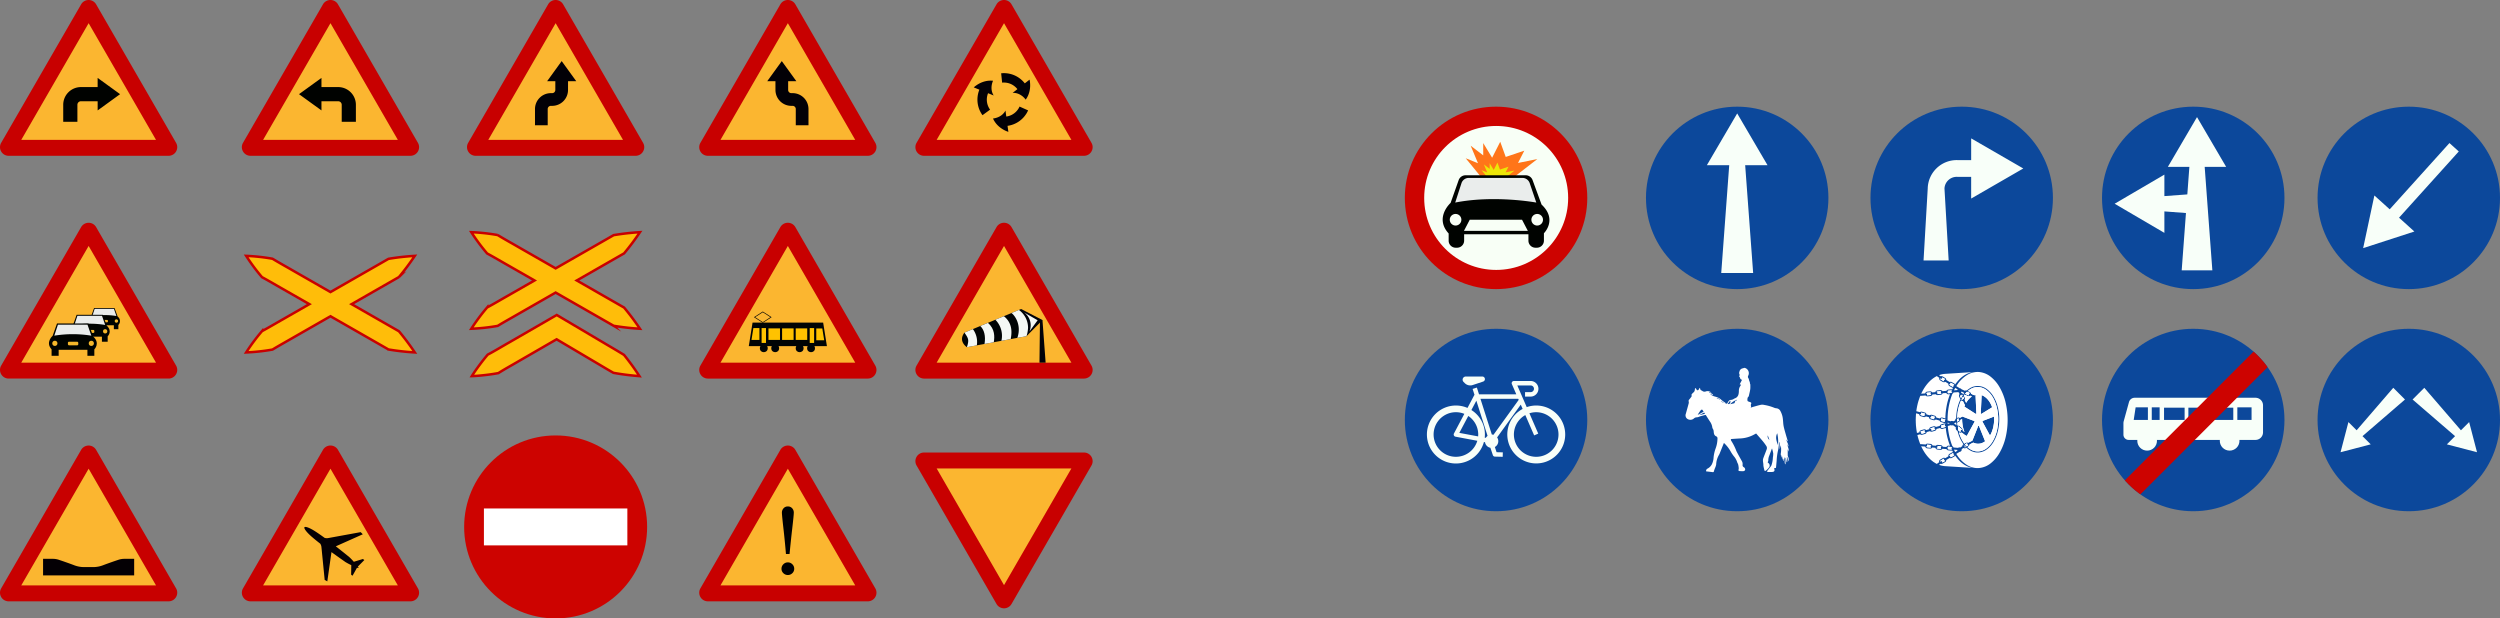 <svg xmlns="http://www.w3.org/2000/svg" xmlns:xlink="http://www.w3.org/1999/xlink" width="993" height="245.635" viewBox="0 0 993 245.635"><rect x="0" y="0" width="993" height="245.635" fill="#808080" stroke="none"/><defs><style>.a,.m{fill:none;}.b{fill:#c80000;}.c{fill:#fbb630;}.d{fill:#000200;}.e{fill:#000300;}.f{fill:#eaedec;}.g{fill:#f6b72b;}.h{fill:#040004;}.i{fill:#ffbd09;stroke:#c80000;}.i,.m{stroke-miterlimit:10;}.j{fill:#020006;}.k{fill:#000405;}.l{fill:#ffc200;}.m{stroke:#000405;stroke-width:0.25px;}.n{clip-path:url(#a);}.o{fill:#000209;}.p{fill:#f4f8f5;}.q{fill:#cd0300;}.r{fill:#fff;}.s{fill:#f8fff6;}.t{fill:#ff7519;}.u{fill:#ece607;}.v{fill:#0c489b;}.w{fill:#f8fff9;}.x{clip-path:url(#b);}.y{fill:#201600;}</style><clipPath id="a"><path class="a" d="M-301.194,479.73l-26.762,46.352h53.523Z" transform="translate(327.956 -479.73)"/></clipPath><clipPath id="b"><circle class="a" cx="36.234" cy="36.234" r="36.234"/></clipPath></defs><g transform="translate(-234 -286.647)"><g transform="translate(965.262 -87.18)"><g transform="translate(-731.261 373.826)"><path class="b" d="M-699.033,375.544-730.8,430.559a3.436,3.436,0,0,0,2.975,5.153h63.526a3.436,3.436,0,0,0,2.975-5.153l-31.763-55.015A3.436,3.436,0,0,0-699.033,375.544Z" transform="translate(731.261 -373.827)"/><path class="c" d="M-695.348,383.811l-26.762,46.352h53.523Z" transform="translate(730.552 -374.601)"/><path class="d" d="M-681.452,413.831l-8.918-6.458v3.643H-697a7.041,7.041,0,0,0-7.04,7.041v6.751h5.63v-6.753a1.409,1.409,0,0,1,1.409-1.409h6.635v3.643Z" transform="translate(729.151 -376.428)"/></g><g transform="translate(-731.261 462.309)"><path class="b" d="M-699.033,471.464-730.8,526.478a3.436,3.436,0,0,0,2.975,5.153h63.526a3.436,3.436,0,0,0,2.975-5.153l-31.763-55.015A3.435,3.435,0,0,0-699.033,471.464Z" transform="translate(731.261 -469.746)"/><path class="c" d="M-695.348,479.73l-26.762,46.352h53.523Z" transform="translate(730.552 -470.52)"/><g transform="translate(35.276 33.887)"><path class="e" d="M-690.939,506.481l-1.13,3.194a2.4,2.4,0,0,0-.272,3.5v1.674s1.83-.039,1.83,0V513.3h7.438v1.558h1.791v-1.675a2.186,2.186,0,0,0-.273-3.31l-1.246-3.388Z" transform="translate(693.021 -506.481)"/><path class="f" d="M-691.524,509.661l.941-2.849h7.65l.988,2.849A29.868,29.868,0,0,0-691.524,509.661Z" transform="translate(692.905 -506.507)"/><circle class="g" cx="0.672" cy="0.672" r="0.672" transform="translate(0.855 4.469)"/><circle class="g" cx="0.672" cy="0.672" r="0.672" transform="translate(10.288 4.469)"/><rect class="g" width="2.687" height="0.935" rx="0.28" transform="translate(4.9 4.717)"/></g><g transform="translate(27.783 36.557)"><path class="e" d="M-698.486,509.375l-1.441,4.075s-2.486,2.138-.349,4.474v2.137s2.337-.05,2.337,0v-1.988h9.495v1.989h2.286v-2.138s2.039-1.988-.348-4.225l-1.59-4.325Z" transform="translate(701.143 -509.375)"/><path class="f" d="M-699.233,513.433l1.2-3.636h9.764l1.263,3.636A38.153,38.153,0,0,0-699.233,513.433Z" transform="translate(700.995 -509.408)"/><circle class="g" cx="0.857" cy="0.857" r="0.857" transform="translate(1.091 5.704)"/><circle class="g" cx="0.857" cy="0.857" r="0.857" transform="translate(13.133 5.704)"/><rect class="g" width="3.43" height="1.193" rx="0.358" transform="translate(6.255 6.021)"/></g><g transform="translate(19.446 40.003)"><path class="e" d="M-706.986,513.111l-1.734,4.9s-2.989,2.57-.418,5.381v2.571s2.81-.06,2.81,0v-2.392h11.419v2.393h2.75v-2.572s2.451-2.392-.419-5.082l-1.913-5.2Z" transform="translate(710.181 -513.111)"/><path class="f" d="M-707.884,517.993l1.445-4.374h11.744l1.518,4.374A45.859,45.859,0,0,0-707.884,517.993Z" transform="translate(710.003 -513.15)"/><circle class="g" cx="1.031" cy="1.031" r="1.031" transform="translate(1.312 6.86)"/><circle class="g" cx="1.031" cy="1.031" r="1.031" transform="translate(15.795 6.86)"/><rect class="g" width="4.125" height="1.435" rx="0.43" transform="translate(7.522 7.242)"/></g></g><g transform="translate(-731.261 550.791)"><g transform="translate(0 0)"><path class="b" d="M-699.033,567.384-730.8,622.4a3.435,3.435,0,0,0,2.975,5.153h63.526a3.435,3.435,0,0,0,2.975-5.153l-31.763-55.015A3.435,3.435,0,0,0-699.033,567.384Z" transform="translate(731.261 -565.666)"/><path class="c" d="M-695.348,575.65-722.11,622h53.523Z" transform="translate(730.552 -566.44)"/></g><path class="h" d="M-680.4,614.45a7.539,7.539,0,0,0-2.435.4c-1.483.5-4.068,1.384-6.153,2.184a10.96,10.96,0,0,1-3.869.7h-3.535a10.959,10.959,0,0,1-3.869-.7c-2.085-.8-4.669-1.684-6.153-2.184a7.538,7.538,0,0,0-2.435-.4h-3.869v6.57h36.186v-6.57Z" transform="translate(729.823 -569.448)"/></g><g transform="translate(-635.201 373.826)"><path class="b" d="M-588.948,375.544l31.762,55.015a3.435,3.435,0,0,1-2.975,5.153h-63.526a3.435,3.435,0,0,1-2.975-5.153l31.763-55.015A3.436,3.436,0,0,1-588.948,375.544Z" transform="translate(627.126 -373.827)"/><path class="c" d="M-591.214,383.811l26.761,46.352h-53.523Z" transform="translate(626.417 -374.601)"/><path class="d" d="M-602.51,413.831l8.917-6.458v3.643h6.633a7.041,7.041,0,0,1,7.041,7.041v6.751h-5.63v-6.753a1.409,1.409,0,0,0-1.409-1.409h-6.636v3.643Z" transform="translate(625.218 -376.428)"/></g><g transform="translate(-633.487 475.462)"><path class="i" d="M-572.962,509.152l-10.428-5.971,10.428-5.97,8.372-4.794a99.134,99.134,0,0,0,6.3-8.412,99.126,99.126,0,0,0-10.444,1.176l-8.372,4.794-14.673,8.4-14.674-8.4c-2.781-1.613-5.6-3.159-8.352-4.83a78.081,78.081,0,0,0-10.464-1.14,78.324,78.324,0,0,0,6.28,8.448c2.832,1.526,5.593,3.176,8.393,4.758l10.427,5.97-10.427,5.971c-2.8,1.582-5.562,3.232-8.393,4.758a78.239,78.239,0,0,0-6.28,8.448,78.236,78.236,0,0,0,10.464-1.14c2.75-1.671,5.571-3.217,8.352-4.831l14.674-8.4,14.673,8.4,8.372,4.795a99.377,99.377,0,0,0,10.444,1.176,99.137,99.137,0,0,0-6.3-8.412Z" transform="translate(625.269 -484.005)"/></g><g transform="translate(-635.201 550.791)"><g transform="translate(0 0)"><path class="b" d="M-594.9,567.384-626.661,622.4a3.435,3.435,0,0,0,2.975,5.153h63.526a3.435,3.435,0,0,0,2.975-5.153l-31.762-55.015A3.435,3.435,0,0,0-594.9,567.384Z" transform="translate(627.126 -565.666)"/><path class="c" d="M-591.214,575.65-617.975,622h53.523Z" transform="translate(626.417 -566.44)"/></g><path class="h" d="M-577,603.633l-.833-.85-13.011,2.377a3.265,3.265,0,0,1-1.3-.089l0,0c-1.315-.959-2.6-1.862-3.753-2.6-2.173-1.392-3.945-2.062-4.268-1.634h0c-.323.428.809,1.947,2.747,3.652,1.026.9,2.248,1.892,3.533,2.89l0,0a3.254,3.254,0,0,1,.446,1.229l1.3,13.162,1.047.566,1.649-11.625h0c2.789,2.029,5.118,3.634,5.484,3.91a24.106,24.106,0,0,0,2.387,1.268h0l-.059,3.793.553.416,1.792-3.2h0c.339.124.567.179.607.126s-.076-.256-.289-.549h0l2.579-2.605-.552-.416-3.63,1.1h0a24.2,24.2,0,0,0-1.877-1.945c-.365-.276-2.552-2.072-5.272-4.193l0,0Z" transform="translate(625.04 -568.383)"/></g><g transform="translate(-453.53 373.826)"><path class="b" d="M-397.958,375.544l-31.762,55.015a3.435,3.435,0,0,0,2.975,5.153h63.525a3.436,3.436,0,0,0,2.975-5.153l-31.763-55.015A3.436,3.436,0,0,0-397.958,375.544Z" transform="translate(430.186 -373.827)"/><path class="c" d="M-394.273,383.811l-26.761,46.352h53.523Z" transform="translate(429.476 -374.601)"/><path class="j" d="M-395.119,400.132l5.791,8h-3.266V411.6a1.263,1.263,0,0,0,1.263,1.263h.5a6.314,6.314,0,0,1,6.314,6.313v6.453h-5.049v-6.454a1.263,1.263,0,0,0-1.263-1.263h-.494a6.314,6.314,0,0,1-6.314-6.3l-.006-3.485h-3.266Z" transform="translate(427.916 -375.866)"/></g><g transform="translate(-453.53 462.309)"><path class="b" d="M-397.958,471.464l-31.762,55.015a3.435,3.435,0,0,0,2.975,5.153h63.525a3.436,3.436,0,0,0,2.975-5.153l-31.763-55.015A3.435,3.435,0,0,0-397.958,471.464Z" transform="translate(430.186 -469.746)"/><path class="c" d="M-394.273,479.73l-26.761,46.352h53.523Z" transform="translate(429.476 -470.52)"/><g transform="translate(19.684 35.4)"><path class="k" d="M-377.809,522.093h-31.038l1.5-9.368h28.04Z" transform="translate(408.847 -508.479)"/><g transform="translate(1.077 6.432)"><g transform="translate(4.012)"><rect class="l" width="1.749" height="5.902"/><rect class="l" width="1.749" height="5.902" transform="translate(19.11)"/><g transform="translate(2.73 0.125)"><rect class="l" width="4.575" height="4.575"/><rect class="l" width="4.575" height="4.575" transform="translate(5.412)"/><rect class="l" width="4.575" height="4.575" transform="translate(10.823)"/></g></g><path class="l" d="M-406.938,515.094h2.412v4.7h-3.154Z" transform="translate(407.679 -515.094)"/><path class="l" d="M-377.393,515.255h-2.394v4.7h3.154Z" transform="translate(405.517 -515.107)"/></g><circle class="k" cx="1.561" cy="1.561" r="1.561" transform="translate(4.403 12.885)"/><circle class="k" cx="1.561" cy="1.561" r="1.561" transform="translate(8.93 12.885)"/><circle class="k" cx="1.561" cy="1.561" r="1.561" transform="translate(18.643 12.885)"/><circle class="k" cx="1.561" cy="1.561" r="1.561" transform="translate(23.171 12.885)"/><path class="m" d="M-406.371,510.225l3.282-2.1,3.282,2.1-3.282,2.1Z" transform="translate(408.655 -508.122)"/></g></g><g transform="translate(-453.53 550.791)"><g transform="translate(0 0)"><path class="b" d="M-397.958,567.384-429.72,622.4a3.435,3.435,0,0,0,2.975,5.153h63.525a3.435,3.435,0,0,0,2.975-5.153l-31.763-55.015A3.435,3.435,0,0,0-397.958,567.384Z" transform="translate(430.186 -565.666)"/><path class="c" d="M-394.273,575.65-421.035,622h53.523Z" transform="translate(429.476 -566.44)"/></g><g transform="translate(32.675 24.196)"><path d="M-389.708,616.641a2.373,2.373,0,0,1-.747,1.763,2.467,2.467,0,0,1-1.781.729,2.463,2.463,0,0,1-1.78-.729,2.373,2.373,0,0,1-.747-1.763,2.431,2.431,0,0,1,.747-1.78,2.43,2.43,0,0,1,1.78-.747,2.434,2.434,0,0,1,1.781.747A2.431,2.431,0,0,1-389.708,616.641Zm-.166-22.254q0,.921-.609,6.2t-1.071,10.2h-1.439q-.405-4.927-1.005-10.2t-.6-6.2a2.515,2.515,0,0,1,.664-1.772,2.207,2.207,0,0,1,1.7-.72,2.222,2.222,0,0,1,1.7.71A2.5,2.5,0,0,1-389.874,594.388Z" transform="translate(394.764 -591.896)"/></g></g><g transform="translate(-367.668 553.566)"><g transform="translate(0 0)"><path class="b" d="M-298.929,628.842l31.763-55.015a3.436,3.436,0,0,0-2.975-5.153h-63.526a3.436,3.436,0,0,0-2.976,5.153l31.763,55.015A3.436,3.436,0,0,0-298.929,628.842Z" transform="translate(337.107 -568.674)"/><path class="c" d="M-301.194,621.88l26.761-46.352h-53.523Z" transform="translate(336.398 -569.205)"/></g></g><g transform="translate(-367.668 373.826)"><path class="b" d="M-304.879,375.544l-31.763,55.015a3.436,3.436,0,0,0,2.976,5.153h63.526a3.436,3.436,0,0,0,2.975-5.153l-31.763-55.015A3.436,3.436,0,0,0-304.879,375.544Z" transform="translate(337.107 -373.827)"/><path class="c" d="M-301.194,383.811l-26.762,46.352h53.523Z" transform="translate(336.398 -374.601)"/><g transform="translate(23.176 29.06)"><g transform="translate(7.655 13.271)"><path class="j" d="M-303.685,424.448s.043.1.126.284.212.435.4.733a9.151,9.151,0,0,0,1.735,2.082,10.943,10.943,0,0,0,2.487,1.662c.192.1.374.174.537.244s.308.131.429.173l.385.137-.329-2.392s.166-.018.453-.073l.238-.044.278-.063c.2-.042.419-.108.66-.176a10.875,10.875,0,0,0,1.588-.631,10.429,10.429,0,0,0,1.664-1.025,10.611,10.611,0,0,0,1.446-1.315,10.716,10.716,0,0,0,1.042-1.349l.193-.3.161-.28c.1-.174.179-.336.246-.465s.114-.234.147-.305l.049-.109-1.7-.76-1.7-.76-.031.071c-.021.045-.05.113-.094.2s-.09.187-.16.3l-.1.182-.125.195a7.07,7.07,0,0,1-.673.872,6.866,6.866,0,0,1-.935.851,6.744,6.744,0,0,1-1.074.661,7.133,7.133,0,0,1-1.021.4c-.155.043-.3.088-.424.113l-.178.042-.153.027c-.185.036-.292.047-.292.047l-.329-2.392-.1.2c-.034.066-.078.136-.133.222a3.2,3.2,0,0,1-.194.285,5.764,5.764,0,0,1-1.425,1.356,6.7,6.7,0,0,1-2.005.9c-.31.086-.575.129-.767.164S-303.685,424.448-303.685,424.448Z" transform="translate(303.685 -419.716)"/></g><g transform="translate(0 2.966)"><path class="j" d="M-304.328,408.6l-.079-.009c-.053,0-.131-.017-.229-.022-.2-.013-.483-.032-.834-.023a9.165,9.165,0,0,0-1.226.11,9.771,9.771,0,0,0-1.442.35,10.546,10.546,0,0,0-1.451.594c-.226.117-.449.237-.657.36s-.4.246-.58.368-.339.237-.482.344l-.362.288c-.1.082-.181.148-.232.194l-.08.071,2.237.91-.044.112c-.028.073-.074.178-.12.316a10.363,10.363,0,0,0-.339,1.161,10.587,10.587,0,0,0-.192,3.638,10.493,10.493,0,0,0,.413,1.912,10.174,10.174,0,0,0,.648,1.579,10.417,10.417,0,0,0,.608,1.044c.078.123.149.213.193.278l.069.1,1.508-1.1,1.508-1.1-.044-.064c-.028-.041-.076-.1-.125-.179a6.757,6.757,0,0,1-.391-.673,6.478,6.478,0,0,1-.419-1.016,6.825,6.825,0,0,1-.265-1.231,6.823,6.823,0,0,1,.124-2.353,6.726,6.726,0,0,1,.217-.746c.029-.089.061-.157.077-.2l.029-.072,2.236.91s-.049-.067-.12-.187c-.036-.061-.08-.137-.13-.227s-.1-.191-.149-.307-.1-.244-.154-.387-.094-.291-.139-.456a5.9,5.9,0,0,1-.165-1.066,6.465,6.465,0,0,1,.028-1.149,7.248,7.248,0,0,1,.2-1.041,7.741,7.741,0,0,1,.242-.745c.032-.093.064-.16.083-.208Z" transform="translate(311.983 -408.544)"/></g><g transform="translate(10.882)"><path class="j" d="M-290.439,415.842l.178-.251c.117-.163.266-.4.442-.709a9.2,9.2,0,0,0,.935-2.543,10.365,10.365,0,0,0,.208-1.556,11.3,11.3,0,0,0-.014-1.435c-.03-.429-.084-.791-.125-1.047-.018-.128-.04-.227-.053-.3l-.021-.105-1.9,1.484-.074-.094c-.048-.062-.118-.152-.215-.261s-.208-.246-.351-.391l-.223-.233-.259-.247a10.744,10.744,0,0,0-1.335-1.061,10.415,10.415,0,0,0-1.72-.931,10.373,10.373,0,0,0-1.865-.594,11,11,0,0,0-1.69-.23,11.717,11.717,0,0,0-1.2.006l-.337.026c-.077.006-.119.011-.119.011l.193,1.855.193,1.856s.027,0,.077-.006l.219-.017c.188-.012.458-.017.782,0a7.147,7.147,0,0,1,1.09.149,6.567,6.567,0,0,1,1.2.381,6.805,6.805,0,0,1,1.971,1.286l.168.16.144.151c.093.093.164.184.227.254s.108.128.138.169l.048.061-1.9,1.483.058,0c.038,0,.1-.006.166-.006a4.809,4.809,0,0,1,.6.026,5.526,5.526,0,0,1,1.882.551,6.688,6.688,0,0,1,1.781,1.29,7.729,7.729,0,0,1,.521.583Z" transform="translate(300.186 -405.329)"/></g></g></g><g transform="translate(-367.668 462.309)"><path class="b" d="M-304.879,471.464l-31.763,55.015a3.436,3.436,0,0,0,2.976,5.153h63.526a3.436,3.436,0,0,0,2.975-5.153l-31.763-55.015A3.435,3.435,0,0,0-304.879,471.464Z" transform="translate(337.107 -469.746)"/><path class="c" d="M-301.194,479.73l-26.762,46.352h53.523Z" transform="translate(336.398 -470.52)"/><g transform="translate(8.442 9.211)"><g class="n"><g transform="translate(10.071 25.052)"><path class="o" d="M-291.585,506.888l8.477,4.377-6.342,6.412Z" transform="translate(315.065 -506.888)"/><path class="k" d="M-290.807,514.175v.167a12.333,12.333,0,0,1-.617,3.335l-3.635.667-2.635.484-3.685.684-3.035.566-3.685.684-3.052.55-3.685.684-.25.05s-3.635-2.284-.984-5.786l.25-.1,3.1-1.3,3.085-1.284,2.885-1.2,3.185-1.317,2.6-1.084,3.952-1.651,2.568-1.067.884-.367A10.578,10.578,0,0,1-290.807,514.175Z" transform="translate(317.038 -506.888)"/><path class="p" d="M-311.069,521.983l-3.935.733c.922-2.893.628-3.46-.984-5.786l3.352-1.4A8.573,8.573,0,0,1-311.069,521.983Z" transform="translate(316.957 -507.558)"/><path class="p" d="M-303.8,520.539l-3.685.684c.534-3.185-.16-5.71-1.69-7.122l3.04-1.266C-303.313,515.32-303.454,518.339-303.8,520.539Z" transform="translate(316.429 -507.349)"/><path class="p" d="M-296.58,519.068l-3.685.684a9.046,9.046,0,0,0-2.409-8.362l3.39-1.412C-295.748,512.828-296.113,516.6-296.58,519.068Z" transform="translate(315.925 -507.128)"/><path class="p" d="M-289.156,514.206v.167a12.332,12.332,0,0,1-.617,3.335l-3.635.667c1.851-5.3-1.243-9.156-2.342-9.858l2.959-1.231A8.687,8.687,0,0,1-289.156,514.206Z" transform="translate(315.388 -506.919)"/><path class="p" d="M-290.312,508.352a6.318,6.318,0,0,1,2.154,7.54l3.234-4.423Z" transform="translate(314.966 -507.001)"/><path class="o" d="M-283.5,512.651l-.21,18.159h2.64l-1.424-19.177h-1.077Z" transform="translate(314.454 -507.256)"/></g></g></g></g><g transform="translate(-545.766 373.826)"><path class="b" d="M-492,375.544l31.763,55.015a3.436,3.436,0,0,1-2.975,5.153h-63.526a3.435,3.435,0,0,1-2.975-5.153l31.763-55.015A3.436,3.436,0,0,1-492,375.544Z" transform="translate(530.174 -373.827)"/><path class="c" d="M-494.261,383.811l26.761,46.352h-53.523Z" transform="translate(529.465 -374.601)"/><path class="j" d="M-490.3,400.132l-5.791,8h3.266V411.6a1.262,1.262,0,0,1-1.262,1.263h-.5a6.314,6.314,0,0,0-6.314,6.313v6.453h5.049v-6.454a1.263,1.263,0,0,1,1.263-1.263h.494a6.314,6.314,0,0,0,6.314-6.3l.006-3.485h3.267Z" transform="translate(527.904 -375.866)"/></g><g transform="translate(-544.052 466.054)"><path class="i" d="M-476.011,498.953l-10.427-5.971,10.427-5.97,8.372-4.794a99.135,99.135,0,0,0,6.3-8.412,99.072,99.072,0,0,0-10.444,1.176l-8.372,4.794-14.674,8.4-14.674-8.4c-2.781-1.613-5.6-3.159-8.351-4.83a78.088,78.088,0,0,0-10.465-1.14,78.33,78.33,0,0,0,6.28,8.448c2.833,1.526,5.594,3.176,8.394,4.758l10.427,5.97-10.427,5.971c-2.8,1.582-5.561,3.232-8.394,4.758a78.234,78.234,0,0,0-6.28,8.448,78.223,78.223,0,0,0,10.465-1.14c2.749-1.671,5.57-3.217,8.351-4.83l14.674-8.4,14.674,8.4,8.372,4.794a99.314,99.314,0,0,0,10.444,1.176,99.135,99.135,0,0,0-6.3-8.412Z" transform="translate(528.317 -473.806)"/><path class="i" d="M-467.641,525.319c-2.7-1.682-5.468-3.259-8.2-4.894l-16.436-9.727-2.1-1.242-2.111,1.22L-513.33,520.4c-2.823,1.595-5.582,3.3-8.457,4.805q-1.672,1.966-3.248,4.1c-1.05,1.423-2.091,2.861-3.056,4.432,1.844-.05,3.61-.233,5.367-.431s3.482-.454,5.175-.764c2.739-1.739,5.6-3.275,8.388-4.922l14.735-8.509,14.339,8.486c2.747,1.608,5.46,3.273,8.235,4.834a98.18,98.18,0,0,0,10.324,1.306A98.232,98.232,0,0,0-467.641,525.319Z" transform="translate(528.299 -476.57)"/></g><g transform="translate(-546.902 546.782)"><circle class="q" cx="36.34" cy="36.34" r="36.34"/><rect class="r" width="56.974" height="14.662" transform="translate(7.852 29.009)"/></g></g><g transform="translate(-760.631 -27.536)"><g transform="translate(1552.631 356.552)"><circle class="q" cx="36.234" cy="36.234" r="36.234"/><circle class="s" cx="28.591" cy="28.591" r="28.591" transform="translate(7.691 7.662)"/><g transform="translate(15.035 13.942)"><g transform="translate(9.139)"><path class="t" d="M1585.876,386.882c-.1-.312-6.963-8.625-6.963-8.625l4.884,1.974-2.909-6.963,4.988,3.846V372.23l3.533,5.819,3.221-6.339,2.183,6.027,7.378-2.494-2.494,4.884,7.69-1.559-11.431,8.834Z" transform="translate(-1578.913 -371.71)"/><path class="u" d="M1588.963,387.765c-.048-.143-3.185-4.048-3.185-4.048l2.242.906-1.336-3.2,2.291,1.765v-2.242l1.622,2.672,1.479-2.91,1,2.767,3.388-1.145-1.145,2.243,3.531-.716-5.152,4.12Z" transform="translate(-1579.464 -372.432)"/></g><path class="e" d="M1608.255,397.819l-3.583-9.74a2.9,2.9,0,0,0-2.726-1.9h-23.888a2.906,2.906,0,0,0-2.739,1.936l-3.2,9.038s-6.528,5.854-.773,12.145v2.846a2.8,2.8,0,0,0,2.793,2.81h.549a2.817,2.817,0,0,0,2.81-2.81V409.6l-.026,0h25.561v2.55a2.806,2.806,0,0,0,2.806,2.805h.544a2.806,2.806,0,0,0,2.806-2.805v-2.952S1614.679,403.841,1608.255,397.819Z" transform="translate(-1568.977 -372.871)"/><g transform="translate(2.81 14.355)"><path class="f" d="M1574.384,397.108l2.5-7.729a3.049,3.049,0,0,1,2.926-2.062h21.235a3.051,3.051,0,0,1,2.912,2.023l2.638,7.768S1589.965,394.03,1574.384,397.108Z" transform="translate(-1572.221 -387.317)"/><circle class="s" cx="2.308" cy="2.308" r="2.308" transform="translate(0 14.308)"/><circle class="s" cx="2.308" cy="2.308" r="2.308" transform="translate(32.419 14.308)"/><path class="s" d="M1603.539,409.8h-25.38l2.3-4.413h20.779Z" transform="translate(-1572.524 -388.766)"/></g></g></g><g transform="translate(1552.631 444.777)"><circle class="v" cx="36.234" cy="36.234" r="36.234"/><g transform="translate(8.767 18.963)"><path class="w" d="M1605.573,484.756a11.455,11.455,0,0,0-3.76.643l-3.745-8.613h5.292a1.328,1.328,0,0,1,0,2.656h-2.214v1.771h2.214a3.1,3.1,0,0,0,0-6.2h-6.643a.886.886,0,0,0-.812,1.24l1.771,4.074h-14.807l-.861-2.7-1.689.538.762,2.391a.865.865,0,0,0-.2.245l-2.6,4.915a11.515,11.515,0,1,0,6.521,13.538l.443.084a2.648,2.648,0,0,0,2.133,2.2l.974,2.912a.885.885,0,0,0,.819.605l3.1.074.041-1.771-2.48-.058-.686-2.058a2.638,2.638,0,0,0,1.048-3.58,2.533,2.533,0,0,0-.146-.236l9.4-13.018.74,1.7a11.5,11.5,0,1,0,5.386-1.35Zm-31.882,20.369a8.856,8.856,0,1,1,3.338-17.054l-4.121,7.784a.885.885,0,0,0,.369,1.2.9.9,0,0,0,.251.087l8.657,1.623A8.867,8.867,0,0,1,1573.691,505.126Zm8.818-8.1-7.471-1.4,3.557-6.72a8.851,8.851,0,0,1,3.953,7.368C1582.547,496.524,1582.53,496.773,1582.508,497.022Zm3.065.574-.443-.083a11.446,11.446,0,0,0-5.3-10.962l1.969-3.72,4.456,13.986a2.655,2.655,0,0,0-.686.78Zm3.029-1.209a2.6,2.6,0,0,0-.655-.109l-4.515-14.178h15.014l.177.41Zm16.971,8.738a8.851,8.851,0,0,1-4.323-16.578l3.511,8.077,1.624-.709-3.513-8.079a8.856,8.856,0,1,1,2.7,17.29Z" transform="translate(-1562.162 -473.243)"/><path class="w" d="M1578.837,473.089a1.253,1.253,0,0,0-.886,2.138l.5.5a3.072,3.072,0,0,0,3.144.742l4.137-1.379a1.029,1.029,0,0,0,.708-.974h0a1.029,1.029,0,0,0-1.026-1.032h-6.582Z" transform="translate(-1563.399 -473.089)"/></g></g><g transform="translate(1648.411 356.552)"><circle class="v" cx="36.234" cy="36.234" r="36.234"/><path class="w" d="M1707.163,380.047l-12.054-20.576-12.054,20.576h8.885l-3.17,42.814h12.678l-3.169-42.814Z" transform="translate(-1658.875 -356.786)"/></g><g transform="translate(1648.411 444.777)"><circle class="v" cx="36.234" cy="36.234" r="36.234"/><g transform="translate(15.732 15.523)"><path class="r" d="M1690.581,484.439l.005,0,.124.035Z" transform="translate(-1675.211 -470.56)"/><path class="r" d="M1714.532,501.8c.107.276.212.552.317.828.157-1.1-.537-2.023-.548-3.088q.151.483.3.966l.106-.03c.055-.958-.686-1.7-.818-2.705.193.324.341.572.489.822a.547.547,0,0,0,.021-.389c-.228-.768-.472-1.531-.687-2.3-.316-1.131-.671-2.256-.9-3.406-.185-.94-.177-1.916-.3-2.869a8.2,8.2,0,0,0-.971-3.117,1.952,1.952,0,0,0-1.61-1.108,3.02,3.02,0,0,1-1-.27,17.811,17.811,0,0,0-3.813-1.059,3.235,3.235,0,0,0-1.231-.073c-.977.2-1.936.493-2.9.758-.4.111-.8.25-1.248.392.063-.247.2-.465.136-.59a1.132,1.132,0,0,1,.048-.947.408.408,0,0,0-.234-.589c-.281-.121-.578-.205-.863-.318a.721.721,0,0,1-.324-.2,2.245,2.245,0,0,1,.125-1.5c.365-.243.392-.62.474-.977.165-.73.355-1.458.455-2.2.078-.574.029-1.165.05-1.749.006-.159-.09-.242-.131-.449a2.314,2.314,0,0,1-.078-.665c-.391-.535-.238-1.015-.6-1.556a.883.883,0,0,1-.035-.978,2.176,2.176,0,0,0-1.414-3.087.421.421,0,0,0-.192.021c-.219.058-.435.121-.651.182a1.585,1.585,0,0,0-1.178,1.047,8.822,8.822,0,0,0-.216.9,1.176,1.176,0,0,1-.019,1.349c.6,0,.118,1.017,1.194,1.254-.317.616-.618,1.2-.924,1.793a.878.878,0,0,0,.18.046c.313.013.379.138.2.4-.069.1-.12.21-.187.31a3.231,3.231,0,0,0-.516,1.844c-.015,1.266-.222,2.5-1.68,3-.211.074-.389.24-.6.327a2.04,2.04,0,0,1-.794.245,1.185,1.185,0,0,0-1.044.559c-.185.241-.308.529-.483.78-.061.088-.215.2-.287.179-.309-.1-.607-.232-.907-.356l.124.035.125.035.248.07a.728.728,0,0,0-.274-.3,10.006,10.006,0,0,1-1.388-1.017,4.647,4.647,0,0,0-1.872-1.1c-.478-.166-.983-.266-1.45-.46a7.977,7.977,0,0,1-1.02-.61c.021-.039.043-.076.065-.114l1.069.489c-.329-.794-1.07-.829-1.707-1.063.328-.355.559.108.925-.044-.06-.123-.2-.156-.312-.222a2.16,2.16,0,0,0-1.854-.224,1.381,1.381,0,0,1-1.383-.177,1.376,1.376,0,0,0-.38-.22c-.338-.079-.411-.329-.475-.611a3.638,3.638,0,0,0-.156-.434,3.282,3.282,0,0,0-.4.624c-.077.127-.186.286-.311.322a.43.43,0,0,1-.591-.242.882.882,0,0,0-.606-.587c-.087.655-.047,1.307-.645,1.756a3.515,3.515,0,0,0-.634.667c-.088.114-.182.351-.127.426.227.309.017.5-.133.709a11.728,11.728,0,0,1-.734.953.814.814,0,0,0-.232.861,1.552,1.552,0,0,1-.029.788c-.356,1.344-.743,2.677-1.107,4.018a1.724,1.724,0,0,0,.487,1.979,2.152,2.152,0,0,0,2.806-.166,1.7,1.7,0,0,1,1.117-.38,3.448,3.448,0,0,0,.825-.2c.111-.034.206-.123.317-.155.669-.188,1.343-.358,2.01-.549a.378.378,0,0,1,.493.2c.508.818,1.021,1.631,1.554,2.432a5.116,5.116,0,0,1,.886,2.211,1.429,1.429,0,0,0,.227.634,2.027,2.027,0,0,1,.33,1.047c.074.757.135,1.56.982,1.921a.851.851,0,0,1,.527.889,11.654,11.654,0,0,1-.73,3.92,14.509,14.509,0,0,0-.816,3.581,6.911,6.911,0,0,1-.69,2.742,4.052,4.052,0,0,1-1.742,1.714.988.988,0,0,0-.519,1.089c.872.1,1.723.183,2.567.306.359.051.462-.087.533-.407a9.951,9.951,0,0,1,.374-1.116,6.615,6.615,0,0,0,.5-1.458,8.17,8.17,0,0,1,1.148-3.915,3.482,3.482,0,0,0,.3-.652c.544-1.346,1.083-2.691,1.635-4.065a14.256,14.256,0,0,1,2.811,3.64,16.616,16.616,0,0,0,1.073,1.584,6.981,6.981,0,0,1,1.352,2.343c.089.357.34.673.429,1.031a9.661,9.661,0,0,1,.222,1.475,2.088,2.088,0,0,1-.095.59c-.062.3.057.49.349.51a10.508,10.508,0,0,0,1.749.036.856.856,0,0,0,.545-.539,1.169,1.169,0,0,0-.191-.716.937.937,0,0,0-.364-.308.92.92,0,0,1-.457-1.016,2.352,2.352,0,0,0-.375-1.527c-.7-1.275-1.426-2.54-2.085-3.838a21.867,21.867,0,0,0-2.079-4.144c-.114-.143-.095-.394-.141-.616a3.618,3.618,0,0,1,.371-.065c1.121-.075,2.242-.164,3.363-.21a12.777,12.777,0,0,0,5.647-1.621c.241-.131.484-.257.669-.355.927,1.072,1.826,2.078,2.688,3.115a20.687,20.687,0,0,1,1.325,1.806,1.489,1.489,0,0,1,.19,1.348c-.442,1.2-.931,2.391-1.372,3.594a2.5,2.5,0,0,0-.128.926c.016.451.109.9.156,1.347.03.29.009.587.06.872.083.473.208.938.31,1.408.107.494.3.6.707.286a7.587,7.587,0,0,0,1.079-1.068,1.268,1.268,0,0,0-.213-1.949,1.7,1.7,0,0,1-.228-.241c.11-.27.268-.468.256-.656a4.778,4.778,0,0,1,.417-2.061c.32-.821.612-1.654.918-2.48.034-.092.082-.178.147-.317a15.258,15.258,0,0,1,.48,2.008,8.62,8.62,0,0,1-.138,1.614,11.075,11.075,0,0,1-.574,3.1,2.68,2.68,0,0,1-.406.619c-.459.591-.929,1.176-1.439,1.819a2.027,2.027,0,0,0,.518.2,13.357,13.357,0,0,0,1.748-.017c.715-.079.938-.467.716-1.152-.1-.314.089-.462.29-.414.375.088.387-.143.41-.361.085-.8.145-1.6.226-2.393a23.333,23.333,0,0,1,.532-4.127,11.053,11.053,0,0,0,.248-1.5c.088-.615.162-1.233.243-1.849l.162.018V501.5l.1.01c.111-.453.222-.907.351-1.441a9.789,9.789,0,0,1,.053,3.072,2.252,2.252,0,0,0,.479,1.9q-.1-.493-.194-.986l.091-.018q.172.854.344,1.708l.1-.008c.044-.094.087-.188.145-.314.019.339.037.63.053.921l.126,0c.1-.515.21-1.029.319-1.571.292.942-.2,1.942.233,2.839l.16-.006v-2.534l.128-.011q.161.886.323,1.771l.149-.027c.3-.658-.189-1.325-.057-1.984l.134-.027c.121.529.244,1.058.387,1.68a1.977,1.977,0,0,0,.015-1.657,1.706,1.706,0,0,1-.208-.6c-.024-.8-.01-1.6-.01-2.4Zm-35.722-13.84-.087-.117c.083-.108.174-.21.25-.322.258-.383.5-.781.773-1.151a1.929,1.929,0,0,1,.5-.441.305.305,0,0,1,.285.075c.179.225.327.476.511.75Zm.574.145-.019-.058,1.9-.957c.1.174.192.315.315.518Zm8.151-6.151-1.29-.54c.022-.055.045-.111.067-.167l1.267.6C1687.565,481.885,1687.549,481.92,1687.535,481.957Zm1.5,1.222-.092-.016-.09-.021a1.707,1.707,0,0,1-.309-.109l-.03-.015c-.029-.014-.059-.029-.087-.045l-.006,0c-.027-.015-.053-.03-.079-.047s-.03-.019-.046-.031l-.035-.025-.034-.026a.279.279,0,0,1-.031-.025c-.034-.027-.069-.057-.1-.088s-.044-.043-.064-.065l-.036-.039c-.016-.017-.031-.036-.046-.054s-.018-.022-.028-.034-.028-.034-.041-.052l1.249.707Zm1.548.518.974-1.3.113.068C1691.75,483.383,1691.385,483.86,1690.588,483.7Zm3.543-1.4c-.536.027-.627.455-.735.823a.409.409,0,0,1-.364.339c-.46.1-.916.211-1.453.337a6.263,6.263,0,0,1,2.765-1.785C1694.272,482.112,1694.206,482.3,1694.131,482.3Zm12.383,13.865.673,1.815A1.713,1.713,0,0,1,1706.514,496.163Zm4.083,3.889c-.624-1.612-1.156-3.122-.318-4.731A15.526,15.526,0,0,1,1710.6,500.052Z" transform="translate(-1673.87 -469.349)"/><path class="r" d="M1690.5,484.4l-.01.008-.02-.012A.171.171,0,0,0,1690.5,484.4Z" transform="translate(-1675.201 -470.557)"/></g></g><g transform="translate(1829.552 356.552)"><circle class="v" cx="36.234" cy="36.234" r="36.234"/><path class="w" d="M1895.688,391.189l-.766-10.373h8.522l-11.57-19.757-11.57,19.757h8.538l-.814,10.948-9.113.67V383.9l-19.757,11.57,19.757,11.57v-8.522l8.57.638-1.692,22.758h12.177l-1.644-22.1Z" transform="translate(-1854.143 -356.914)"/></g><g transform="translate(1829.552 444.777)"><circle class="v" cx="36.234" cy="36.234" r="36.234"/><g transform="translate(8.51 27.4)"><path class="w" d="M1915.4,499h-50.368a2.076,2.076,0,0,1-2.076-2.076V492.4a3.24,3.24,0,0,1,.119-.871l2.082-7.546a2.351,2.351,0,0,1,2.266-1.725H1915.4a3,3,0,0,1,3,3v10.727A3,3,0,0,1,1915.4,499Z" transform="translate(-1862.958 -482.262)"/><rect class="v" width="3.124" height="5" transform="translate(11.248 3.802)"/><rect class="v" width="5.65" height="5" transform="translate(45.241 3.802)"/><g transform="translate(16.126 3.935)"><rect class="v" width="8.172" height="4.867"/><rect class="v" width="8.172" height="4.867" transform="translate(9.668)"/><rect class="v" width="8.172" height="4.867" transform="translate(19.335)"/></g><path class="v" d="M1868.155,486.4h4.873v5h-5.634Z" transform="translate(-1863.314 -482.594)"/><circle class="w" cx="3.91" cy="3.91" r="3.91" transform="translate(5.499 13.173)"/><circle class="w" cx="3.91" cy="3.91" r="3.91" transform="translate(38.268 13.173)"/></g><g class="x"><g transform="translate(-0.278 2.382)"><rect class="q" width="94.958" height="8.312" transform="translate(0 67.145) rotate(-45)"/></g></g></g><g transform="translate(1915.164 356.552)"><circle class="v" cx="36.234" cy="36.234" r="36.234"/><path class="w" d="M2004.459,375.6l-3.705-3.341-23.729,26.32-6.09-5.49L1966.477,414l20.343-6.6-6.09-5.491Z" transform="translate(-1948.365 -357.812)"/></g><g transform="translate(1915.164 444.777)"><circle class="v" cx="36.234" cy="36.234" r="36.234"/><g transform="translate(9.131 23.438)"><path class="w" d="M1959.84,491.57l-3.127,11.976,11.976-3.127-3.261-3.261,16.877-14.55-2.326-2.327-2.327-2.327-14.55,16.877Z" transform="translate(-1956.712 -477.954)"/><path class="w" d="M2010.286,491.57l3.127,11.976-11.976-3.127,3.261-3.261-16.877-14.55,2.326-2.327,2.327-2.327,14.55,16.877Z" transform="translate(-1959.208 -477.954)"/></g></g><g transform="translate(1737.585 356.552)"><circle class="v" cx="36.234" cy="36.234" r="36.234"/><path class="w" d="M1816.249,382.2l-20.7-11.952v8.626h-5.5a11.529,11.529,0,0,0-11.753,11.264l-1.663,28.595h9.976l-1.663-28.595a4.882,4.882,0,0,1,5.1-4.613h5.5v8.625Z" transform="translate(-1755.556 -357.651)"/></g><g transform="translate(1737.585 444.777)"><circle class="v" cx="36.234" cy="36.234" r="36.234"/><g transform="translate(17.977 17.144)"><g transform="translate(12.653)"><path class="r" d="M1790.063,477.463q-.274.473-.5.947l1.363-.1a.741.741,0,0,1,.1-.267Zm3.824,1.978v.017a.281.281,0,0,0,.017.116.844.844,0,0,1,.167-.182A.24.24,0,0,1,1793.887,479.441Zm.349-.566c0,.017.017.017,0,.033,0-.017.034-.033.034-.033Zm1.63.715a.546.546,0,0,0-.249-.216l-.881-.4c-.233.233-.465.482-.7.764a.238.238,0,0,0,.133.117l1.031.449a.659.659,0,0,0,.4.017.4.4,0,0,1-.133-.5A.418.418,0,0,1,1795.865,479.59Zm.15.948a.912.912,0,0,1-.615.233.978.978,0,0,1-.366-.083l-1.031-.466a.642.642,0,0,1-.216-.149,3.818,3.818,0,0,0-.315.416l.315.614a1.216,1.216,0,0,1,.017,1.1l.582,1.2a1.732,1.732,0,0,1,.133-.249,8.92,8.92,0,0,1,.964-1.28,6.7,6.7,0,0,1,1.114-.964c.033-.017.051-.034.084-.051Zm-4.689,9.51a.4.4,0,0,1,.15-.5h-.117l-.532.282v.05a9.083,9.083,0,0,0,.033.948l.615-.3a.471.471,0,0,0,.182-.266A.383.383,0,0,1,1791.326,490.049Zm.366-8.928a1.171,1.171,0,0,1,.066-1.231l-.216-.566h-.017a.879.879,0,0,1-.333-.216.308.308,0,0,1-.116.033l-1.7.117a.975.975,0,0,1-.167.282,1.142,1.142,0,0,1-.266.233h-.016c-.316.815-.615,1.68-.865,2.577a28.8,28.8,0,0,0-1.048,7.848v.2l1.214.315a.844.844,0,0,1,.5-.15.869.869,0,0,1,.515.166l.782-.349v-.017a.944.944,0,0,1,.4-.8,18.925,18.925,0,0,1,.715-4.988,14.355,14.355,0,0,1,1-2.611Zm-1.048,11.755v.017a.016.016,0,0,1,.017-.017Zm1.53,1.43a.418.418,0,0,1,.465-.15.763.763,0,0,0-.249-.515l-.932-.749a.441.441,0,0,0-.266-.1h-.033a.44.44,0,0,1-.033.449c.066.382.133.764.233,1.13l.5.4a.421.421,0,0,0,.333.1c.017,0,.017,0,.033-.017A.393.393,0,0,1,1792.174,494.306Zm1.563.648a10.7,10.7,0,0,1-.515-1.564,12.749,12.749,0,0,1-.316-1.713,13.053,13.053,0,0,1-.116-1.828v-.017l-.7.315a.858.858,0,0,1-.432.749l-.7.349a.288.288,0,0,1-.083.034c.033.382.066.764.116,1.13.017-.017.017-.017.033-.017a.817.817,0,0,1,.7.166l.931.765a1.232,1.232,0,0,1,.383,1.114l.715.549C1793.754,494.971,1793.737,494.971,1793.737,494.954Zm-6.7-3.708c0,.166.017.316.017.483l.782-.216v-.051Zm6.036,8.214a14.26,14.26,0,0,1-1.929-4.256c-.05-.183-.1-.383-.15-.582l-.332-.282a1.149,1.149,0,0,1-.35-1.214l-1.147-.881h-.017a.8.8,0,0,1-.831,0h-.017l-1.2.333a28.441,28.441,0,0,0,.965,5.486,23.967,23.967,0,0,0,.865,2.544.906.906,0,0,1,.449.515l1.713.133a.124.124,0,0,1,.083.017.931.931,0,0,1,.566-.2,1.087,1.087,0,0,1,.349.066l.782-.548c0-.051.016-.084.016-.133a.84.84,0,0,1,.4-.582l.066-.05A1.939,1.939,0,0,1,1793.072,499.459Zm.515.7-.083.05a.11.11,0,0,0-.066.083.434.434,0,0,1,.349.183.407.407,0,0,1-.066.533.517.517,0,0,0,.465-.067l.066-.033A9.7,9.7,0,0,1,1793.587,500.158Zm1.613-.034a.412.412,0,0,1-.366-.216.423.423,0,0,1,0-.4.623.623,0,0,0-.383.083l-.5.333a6.834,6.834,0,0,0,.648.731l.515-.35a.417.417,0,0,0,.183-.2A.21.21,0,0,1,1795.2,500.124Zm11.339-15.047a15.023,15.023,0,0,0-1.645-4.007,9.554,9.554,0,0,0-2.495-2.793,5.866,5.866,0,0,0-3.076-1.164,2.468,2.468,0,0,0-.349-.017,5.439,5.439,0,0,0-2.843.815,6.5,6.5,0,0,0-1.048.764l.7.316a.883.883,0,0,1,.549.781l1.3.615a.632.632,0,0,1,.216-.1l.266-.084.033.682v.017l.3,6.667v.183h-.216l-.133-.017-.05-.05-4.373-2.81.066-.166a2.749,2.749,0,0,1,.183-.383l-.8-1.612a.15.15,0,0,1-.083.017.512.512,0,0,1-.166-.017.8.8,0,0,1-.482-.3,15.277,15.277,0,0,0-.848,2.277,18.4,18.4,0,0,0-.7,4.656l.332-.166a.494.494,0,0,1,.482,0,.575.575,0,0,1,.2.166l.965-.466.017-.1.166.066a.1.1,0,0,1,.066.017l.15.051c.017,0,.033.017.05.033l4.406,1.68.067.083.017.15-.017.033c-.017.017-.017.033-.034.05l-3.125,5.719-.183-.315c-.017-.017-.017-.05-.033-.066a.312.312,0,0,1-.133.033.4.4,0,0,1-.249-.1l-1.4-1.064a.751.751,0,0,1-.316.133c-.05,0-.1.017-.149.017a.784.784,0,0,1-.532-.2l-.05-.05v.033a14.333,14.333,0,0,0,1.879,4.14,1.927,1.927,0,0,0,.282.366l.515-.35a1.074,1.074,0,0,1,1.047-.033l1.6-.8V498.4l2.261-5.7v-.116h.416l.017.2h.016l2.345,5.87-.133.1c-.183.117-.383.249-.565.35-.216.1-.416.2-.6.266a5.306,5.306,0,0,1-.632.183,4.309,4.309,0,0,1-.648.066.883.883,0,0,1-.216.017,3.522,3.522,0,0,1-.432-.033,4.328,4.328,0,0,1-.648-.117,5.458,5.458,0,0,1-.615-.216c-.083-.033-.15-.066-.216-.1l-1.48.748a.289.289,0,0,1,.017.166.9.9,0,0,1-.4.582l-.431.282a5.76,5.76,0,0,0,1.213.932,5.548,5.548,0,0,0,3.193.8,5.815,5.815,0,0,0,3.076-1.163,9.542,9.542,0,0,0,2.495-2.793,15.011,15.011,0,0,0,1.645-4.007,19.645,19.645,0,0,0,0-9.626Zm-6.235,2.66-.1-.083v-.2l.332-7.133.267.1a5.549,5.549,0,0,1,1.2.716,6.025,6.025,0,0,1,1.048,1.014,8.129,8.129,0,0,1,.9,1.3,11.528,11.528,0,0,1,.7,1.53l.066.166-4.29,2.643Zm5.2,2.112a15.346,15.346,0,0,1-.1,1.729c-.066.515-.166,1.064-.282,1.612a14.776,14.776,0,0,1-.466,1.513,11.033,11.033,0,0,1-.615,1.364l-.167.332-2.993-5.52-.016-.183.083-.1c.017-.017.034-.017.067-.033l.033-.033,4.406-1.7.017.266a.815.815,0,0,1,.017.2v.166a.6.6,0,0,0,.017.183Zm4.539-6.667a22.679,22.679,0,0,0-2.311-5.9,14.458,14.458,0,0,0-3.542-4.224,8.67,8.67,0,0,0-4.522-1.912,7.335,7.335,0,0,0-2.1.1,7.981,7.981,0,0,0-2.643.98,12.661,12.661,0,0,0-4.041,3.907c-.133.2-.266.4-.4.615l1.147.7a.343.343,0,0,1,.133.133h.017a.9.9,0,0,1,.715.35v.017l1.381.648a.915.915,0,0,1,.781-.1,7.633,7.633,0,0,1,1.264-.947,5.772,5.772,0,0,1,3.409-.848,6.121,6.121,0,0,1,3.308,1.247,10.083,10.083,0,0,1,2.594,2.909,15.216,15.216,0,0,1,1.7,4.107,19.994,19.994,0,0,1,0,9.843,15.33,15.33,0,0,1-1.7,4.123,9.838,9.838,0,0,1-2.594,2.909,6.2,6.2,0,0,1-3.308,1.247,2.469,2.469,0,0,1-.349.017,6,6,0,0,1-3.059-.865,6.964,6.964,0,0,1-1.4-1.048l-.117.084a1.021,1.021,0,0,1-.565.166,1,1,0,0,1-.532-.15l-.7.482a.817.817,0,0,1,.016.2.891.891,0,0,1-.9.881.2.2,0,0,1-.084.083l-1.18.716c.133.216.266.432.416.632a12.651,12.651,0,0,0,4.041,3.907,8.34,8.34,0,0,0,2.643.98,7.339,7.339,0,0,0,2.1.084,8.514,8.514,0,0,0,4.522-1.9,14.323,14.323,0,0,0,3.542-4.24,22.546,22.546,0,0,0,2.311-5.886,30.122,30.122,0,0,0,0-14.05Zm-19.187,18.888-1.313-.1c.149.333.332.648.5.964l.9-.548A.692.692,0,0,1,1790.861,502.07Zm-.067-9.593v.017l.016-.017Zm-.332-1.214v-.017a.3.3,0,0,1-.117-.083l-.715.316a.15.15,0,0,1-.017.084l.947.731C1790.511,491.961,1790.478,491.612,1790.462,491.262Zm3.275,3.692a10.7,10.7,0,0,1-.515-1.564,12.749,12.749,0,0,1-.316-1.713,13.053,13.053,0,0,1-.116-1.828v-.017l-.7.315a.858.858,0,0,1-.432.749l-.7.349a.288.288,0,0,1-.083.034c.033.382.066.764.116,1.13.017-.017.017-.017.033-.017a.817.817,0,0,1,.7.166l.931.765a1.232,1.232,0,0,1,.383,1.114l.715.549C1793.754,494.971,1793.737,494.971,1793.737,494.954Zm-.282-15.646-.865-.416a.838.838,0,0,1-.233.249l.132.349h.016a.152.152,0,0,1,.084.017.933.933,0,0,1,.615.482l.05.1a1.876,1.876,0,0,1,.266-.366A.848.848,0,0,1,1793.455,479.308Zm-.632.881a.759.759,0,0,0-.133-.183.406.406,0,0,1-.249.465.565.565,0,0,1-.166.034.444.444,0,0,1-.3-.117.9.9,0,0,0,.083.549l.3.581a10.382,10.382,0,0,1,.614-1.03Zm.6,1.114-.216-.4a6.777,6.777,0,0,0-.6,1.081l.033.066a.577.577,0,0,0,.282.249.409.409,0,0,1,.183-.549.392.392,0,0,1,.383.017A.737.737,0,0,0,1793.422,481.3Zm-1.231-2.594v.017c.017,0,.017,0,.017-.017Zm-.432-.914h.083v-.033C1791.808,477.762,1791.792,477.778,1791.759,477.795Z" transform="translate(-1787.02 -471.111)"/></g><g transform="translate(0 0.017)"><path class="r" d="M1785.385,474.459a.4.4,0,0,0,.066.5.522.522,0,0,1-.383-.05l-.98-.566a.534.534,0,0,1-.25-.465l.2.117a.369.369,0,0,0,.216.066.373.373,0,0,0,.349-.2.385.385,0,0,0,.016-.4l.964.549a.363.363,0,0,1,.2.266A.377.377,0,0,0,1785.385,474.459Z" transform="translate(-1774.111 -471.316)"/><path class="r" d="M1789.759,476.709a.368.368,0,0,0-.4.183.382.382,0,0,0,.05.5.518.518,0,0,1-.383-.051l-.965-.565a.548.548,0,0,1-.266-.416h.033a.428.428,0,0,0,.349-.2.341.341,0,0,0,.033-.333.476.476,0,0,1,.366.051l.964.565A.434.434,0,0,1,1789.759,476.709Z" transform="translate(-1774.429 -471.505)"/><path class="r" d="M1779.448,480.416a.409.409,0,0,0,.349.383.558.558,0,0,1-.349.183l-1.13.116a.436.436,0,0,1-.282-.083.381.381,0,0,0,.116-.316.407.407,0,0,0-.332-.365.485.485,0,0,1,.4-.283l1.13-.1h.05a.459.459,0,0,1,.266.083A.4.4,0,0,0,1779.448,480.416Z" transform="translate(-1773.628 -471.837)"/><path class="r" d="M1782.529,480.523a.359.359,0,0,0,.183-.366.4.4,0,0,0-.449-.383h-.033c.017-.017.033-.05.05-.066a.471.471,0,0,1,.349-.2l1.131-.1h.05a.367.367,0,0,1,.266.083.4.4,0,0,0,.133.748v.017a.6.6,0,0,1-.349.183l-1.13.117A.423.423,0,0,1,1782.529,480.523Z" transform="translate(-1773.982 -471.793)"/><path class="r" d="M1787.148,479.631a.365.365,0,0,0-.167-.283.579.579,0,0,1,.332-.166l1.114-.117h.051a.49.49,0,0,1,.166.033c-.033.084-.083.166-.116.249a2.3,2.3,0,0,1-.1.216c-.017.017-.017.051-.033.067-.066.166-.149.332-.216.5l-.764.083a.448.448,0,0,1-.383-.116.419.419,0,0,1-.083-.1A.357.357,0,0,0,1787.148,479.631Z" transform="translate(-1774.361 -471.766)"/><path class="r" d="M1777.21,479.78l-1.6.116c.033-.05.051-.1.084-.149a.88.88,0,0,1,.083-.183l.05-.1c.017-.033.034-.083.051-.116a1.65,1.65,0,0,0,.083-.166.225.225,0,0,1,.05-.066,2.06,2.06,0,0,1,.167-.333c.05-.116.117-.216.167-.315.016-.017.016-.034.033-.034v-.017a.875.875,0,0,1,.1-.166c.017-.034.034-.084.051-.117.017,0,.017,0,.017-.017a.267.267,0,0,0,.05-.1.35.35,0,0,0,.066-.1,2.767,2.767,0,0,0,.183-.3,1.075,1.075,0,0,0,.1-.133c0-.017,0-.017.017-.017a.058.058,0,0,1,.017-.033c.1-.167.216-.333.315-.482a.016.016,0,0,0,.017-.017l.033-.034a.505.505,0,0,1,.083-.116c.066-.1.133-.183.2-.282h.017c.033-.051.083-.117.116-.166.067-.1.15-.183.216-.266a1.655,1.655,0,0,1,.15-.183c.016-.017.033-.033.033-.051a.016.016,0,0,0,.017-.017c.017-.017.017-.017.033-.017.017-.05.067-.083.1-.116a1.937,1.937,0,0,1,.183-.216c.017-.033.05-.051.083-.084s.05-.066.083-.1.067-.05.084-.084l.116-.116.15-.15.117-.116a.248.248,0,0,1,.066-.051c.016-.017.016-.033.033-.05.1-.083.183-.166.282-.249a.3.3,0,0,1,.084-.066.016.016,0,0,1,.017-.017c.083-.067.15-.133.232-.2a2.276,2.276,0,0,1,.233-.183c.016-.017.016-.017.033-.017l.066-.066c.133-.1.267-.2.4-.283a.016.016,0,0,0,.016-.017h.017a.016.016,0,0,1,.017-.017.062.062,0,0,1,.034-.017.165.165,0,0,1,.083-.066l.249-.15a.306.306,0,0,0,.083-.066c.017,0,.033-.017.066-.033h.017a.333.333,0,0,1,.1-.067c.051-.033.1-.05.15-.083a2.015,2.015,0,0,1,.183-.1.354.354,0,0,0,.083-.05h.017a.09.09,0,0,1,.067-.033.126.126,0,0,1,.066-.033h.017a.994.994,0,0,0,.117-.066.372.372,0,0,0,.166.3l.7.432a.927.927,0,0,0,.416,1.081l.964.566a1.208,1.208,0,0,0,.465.116,1.279,1.279,0,0,0,.249-.033.607.607,0,0,0,.267-.15l1.246.765a.951.951,0,0,0,.449.98l.981.549a.772.772,0,0,0,.416.132c-.017.034-.033.051-.05.084a1.926,1.926,0,0,1-.1.183,1.538,1.538,0,0,1-.2.365.948.948,0,0,0-.432-.066l-1.131.117a.97.97,0,0,0-.632.349.706.706,0,0,0-.083.15l-1.6.117a.737.737,0,0,0-.182-.216.9.9,0,0,0-.682-.2l-1.131.116a.886.886,0,0,0-.632.333.823.823,0,0,0-.167.365l-1.246.1a.972.972,0,0,0-.881-.416l-1.131.116A.886.886,0,0,0,1777.21,479.78Z" transform="translate(-1773.452 -471.267)"/><path class="r" d="M1775.6,489.066a.391.391,0,0,0-.05-.333.249.249,0,0,1,.15-.033.467.467,0,0,1,.15.017l1.081.316a.468.468,0,0,1,.3.233.409.409,0,0,0-.4.315.474.474,0,0,0,.133.432.42.42,0,0,1-.316.017l-1.1-.315a.5.5,0,0,1-.3-.249c-.017-.033-.033-.051-.033-.084A.424.424,0,0,0,1775.6,489.066Z" transform="translate(-1773.42 -472.539)"/><path class="r" d="M1781.058,490.936a.432.432,0,0,0,.133.416.425.425,0,0,1-.316.033l-1.081-.333a.479.479,0,0,1-.349-.316h.033a.209.209,0,0,0,.1.017.411.411,0,0,0,.416-.315.434.434,0,0,0-.116-.4h.05c.05,0,.1.017.15.017l1.081.332a.474.474,0,0,1,.3.233A.406.406,0,0,0,1781.058,490.936Z" transform="translate(-1773.759 -472.646)"/><path class="r" d="M1785.6,492.112a.5.5,0,0,0,.15.449.459.459,0,0,1-.332,0l-1.1-.315a.393.393,0,0,1-.267-.216.382.382,0,0,0,.2-.25.468.468,0,0,0-.116-.416.165.165,0,0,1,.083-.066.47.47,0,0,1,.249-.066.464.464,0,0,1,.15.017l1.081.315a.319.319,0,0,1,.183.117v.15A.378.378,0,0,0,1785.6,492.112Z" transform="translate(-1774.129 -472.742)"/><path class="r" d="M1774.961,487.817l-1.463-.383a.212.212,0,0,0,.016-.1.2.2,0,0,0,.018-.1v-.017c0-.017.017-.033.017-.05.033-.216.05-.416.083-.632h.017c0-.05.016-.116.016-.183v-.017c.033-.132.05-.266.084-.416.016-.116.05-.249.066-.365v-.017a.063.063,0,0,0,.016-.051v-.017a.483.483,0,0,0,.033-.166c.033-.133.066-.283.1-.416a.388.388,0,0,1,.033-.133c0-.033.017-.066.017-.117l.017-.017v-.033a.149.149,0,0,0,.017-.083,1.785,1.785,0,0,0,.066-.282c.033-.084.05-.166.084-.25.017-.05.017-.1.033-.149,0-.033.017-.051.033-.1s.017-.1.033-.132c.05-.15.083-.283.133-.432.017-.051.033-.084.05-.133V483c0-.017,0-.033.017-.033.1-.3.2-.6.3-.881.067-.183.133-.366.2-.533a.125.125,0,0,1,.033-.066,1.16,1.16,0,0,1,.084-.216.289.289,0,0,0,.2.066.016.016,0,0,0,.017-.017l1.862-.133a.94.94,0,0,0,.732.35H1778l1.13-.116a.917.917,0,0,0,.782-.632l1.347-.084a.778.778,0,0,0,.117.117.981.981,0,0,0,.6.216.124.124,0,0,0,.083-.017l1.13-.1a.935.935,0,0,0,.632-.349.7.7,0,0,0,.167-.283l1.447-.1a.792.792,0,0,0,.249.332.96.96,0,0,0,.6.2h.083l.548-.05-.149.35a.306.306,0,0,1-.033.116c-.183.482-.349.981-.5,1.48-.017.05-.033.083-.05.133-.15.5-.282,1.03-.416,1.563a.125.125,0,0,1-.016.083c-.033.15-.066.316-.1.449a3.237,3.237,0,0,1-.084.416c-.017.133-.05.283-.066.416-.033.166-.066.333-.084.5-.033.166-.05.333-.083.5l-.05.349c0,.067-.016.133-.016.2-.017.117-.033.25-.05.383a1.756,1.756,0,0,1-.034.282,1.841,1.841,0,0,1-.033.3c-.017.2-.017.4-.033.6,0,.05-.017.1-.017.149,0,.067-.017.15-.017.233,0,.2-.017.4-.017.6a1.817,1.817,0,0,0-.017.3v.249c-.017-.017-.05-.017-.084-.033l-1.081-.316a.978.978,0,0,0-.715.083.775.775,0,0,0-.3.267l-1.414-.366a1.063,1.063,0,0,0-.1-.3.857.857,0,0,0-.566-.449l-1.081-.333a.978.978,0,0,0-.715.083l-.15.1-1.313-.35v-.017a.828.828,0,0,0-.632-.731l-1.081-.316A.9.9,0,0,0,1774.961,487.817Z" transform="translate(-1773.282 -471.856)"/><path class="r" d="M1785.99,494.564c0,.051.017.084.017.133a.427.427,0,0,1-.216.133l-1.081.315a.483.483,0,0,1-.4-.05.514.514,0,0,1-.1-.066.357.357,0,0,0,.117-.4.343.343,0,0,0-.2-.267.525.525,0,0,1,.282-.216l1.081-.315a.462.462,0,0,1,.15-.017.7.7,0,0,1,.182.033.437.437,0,0,0-.132.432A.373.373,0,0,0,1785.99,494.564Z" transform="translate(-1774.135 -472.949)"/><path class="r" d="M1779.967,496.356a.387.387,0,0,0,.1-.4.419.419,0,0,0-.5-.3l-.05.017a.5.5,0,0,1,.349-.332l1.081-.316a.458.458,0,0,1,.149-.017.6.6,0,0,1,.183.033.415.415,0,0,0-.132.432.408.408,0,0,0,.4.3h.016a.6.6,0,0,1-.316.25l-1.1.315A.626.626,0,0,1,1779.967,496.356Z" transform="translate(-1773.765 -473.045)"/><path class="r" d="M1775.637,497.677a.494.494,0,0,0,.05-.35.409.409,0,0,0-.4-.3.524.524,0,0,1,.349-.35l1.081-.315a.458.458,0,0,1,.149-.017.378.378,0,0,1,.183.05.379.379,0,0,0-.132.416.423.423,0,0,0,.382.315.436.436,0,0,1-.282.233l-1.1.316A.414.414,0,0,1,1775.637,497.677Z" transform="translate(-1773.425 -473.152)"/><path class="r" d="M1774.71,496.536l-.964.249a.283.283,0,0,0-.016-.116c-.018-.066-.018-.133-.034-.183,0-.05-.017-.1-.017-.166a.058.058,0,0,1-.016-.033c0-.033-.017-.066-.017-.116-.016-.067-.016-.117-.033-.183s-.016-.133-.033-.2c0-.067-.017-.117-.017-.183a.593.593,0,0,1-.033-.166v-.066c-.016-.05-.016-.1-.034-.166a.325.325,0,0,0-.016-.116h.016a1.431,1.431,0,0,1-.05-.383.626.626,0,0,1-.017-.183,1.294,1.294,0,0,1-.033-.249c0-.067-.016-.133-.016-.2v-.033c0-.017,0-.017-.017-.033a.749.749,0,0,0-.016-.183,1.364,1.364,0,0,0-.016-.267v-.166a.738.738,0,0,0-.017-.084v-.183c0-.1-.017-.182-.017-.266v-.149a.354.354,0,0,1-.017-.133v-.566c0-.05-.017-.1-.017-.166v-.582c0-.033.017-.084.017-.117v-.382a.971.971,0,0,1,.017-.216,2.237,2.237,0,0,1,.017-.333v-.133a.677.677,0,0,1,.017-.182v-.233a.469.469,0,0,0,.016-.15v-.084a.126.126,0,0,0,.016-.066c0-.1.017-.167.017-.249a.519.519,0,0,0,.016-.15l1.231.333a.778.778,0,0,0,.1.383.924.924,0,0,0,.549.449l1.1.315a.648.648,0,0,0,.249.033.878.878,0,0,0,.665-.282l1.231.315v.017a.883.883,0,0,0,.649.831l1.1.333a1.285,1.285,0,0,0,.266.033.861.861,0,0,0,.665-.3l1.53.416a.694.694,0,0,0,.066.166.867.867,0,0,0,.549.449l1.1.316a.691.691,0,0,0,.266.05.822.822,0,0,0,.333-.083,2.132,2.132,0,0,1,.016.315.886.886,0,0,0-.549-.017l-1.081.316a1,1,0,0,0-.565.449.28.28,0,0,0-.05.166l-1.546.416a.947.947,0,0,0-.931-.249l-1.081.316a.868.868,0,0,0-.648.848l-1.231.332a.885.885,0,0,0-.931-.266l-1.081.315A.869.869,0,0,0,1774.71,496.536Z" transform="translate(-1773.263 -472.56)"/><path class="r" d="M1778.169,502.91a.407.407,0,0,0-.132-.333.614.614,0,0,1,.249-.066.061.061,0,0,1,.05.017l1.13.1a.506.506,0,0,1,.349.2.392.392,0,0,0-.349.366.434.434,0,0,0,.216.4.426.426,0,0,1-.315.066l-1.13-.1a.506.506,0,0,1-.349-.2.351.351,0,0,1-.05-.084A.4.4,0,0,0,1778.169,502.91Z" transform="translate(-1773.63 -473.647)"/><path class="r" d="M1782.73,503.452a.358.358,0,0,0-.183-.366.484.484,0,0,1,.15-.033.061.061,0,0,1,.05.017l1.13.1a.5.5,0,0,1,.349.2.378.378,0,0,0-.349.365.4.4,0,0,0,.216.4.527.527,0,0,1-.315.084l-1.131-.117a.516.516,0,0,1-.4-.266h.066A.417.417,0,0,0,1782.73,503.452Z" transform="translate(-1773.984 -473.69)"/><path class="r" d="M1777.277,501.866l-1.879-.133a.279.279,0,0,0-.249.066c-.017-.017-.017-.05-.033-.066-.016-.033-.016-.05-.034-.083-.033-.067-.05-.15-.083-.216a.582.582,0,0,0-.066-.15c0-.033-.016-.05-.016-.066a.054.054,0,0,1-.017-.034c0-.017-.017-.033-.017-.05-.017-.066-.051-.116-.067-.183-.033-.083-.05-.166-.083-.233-.017-.066-.05-.132-.066-.183,0-.017-.018-.033-.018-.05a.016.016,0,0,0-.016-.017.313.313,0,0,0-.033-.132l-.05-.15a.944.944,0,0,0-.066-.2.716.716,0,0,1-.017-.083.319.319,0,0,1-.033-.133c-.017-.033-.034-.05-.034-.084-.017-.05-.033-.116-.05-.149-.017-.1-.05-.183-.066-.266-.017,0-.017-.017-.017-.034-.016-.05-.033-.116-.05-.166-.018-.067-.034-.117-.051-.183-.017-.084-.033-.166-.05-.266-.033-.084-.05-.183-.083-.283-.017-.05-.017-.1-.033-.149,0-.034-.017-.051-.034-.084l1.131-.3a.221.221,0,0,0,.132.116.992.992,0,0,0,.449.117.665.665,0,0,0,.249-.05l1.1-.316a.865.865,0,0,0,.548-.449,1.059,1.059,0,0,0,.1-.3l1.3-.35h.016a.414.414,0,0,0,.132.1.829.829,0,0,0,.449.116,1.669,1.669,0,0,0,.267-.033l1.081-.316a.916.916,0,0,0,.548-.449.929.929,0,0,0,.1-.3l1.429-.383a.779.779,0,0,0,.3.267.824.824,0,0,0,.449.116.782.782,0,0,0,.266-.033l1.081-.316.15-.05c.017.15.033.3.05.465,0,.033.017.084.017.117.016.083.016.15.033.233.016.2.05.416.083.615a.934.934,0,0,1,.033.233c.051.249.084.515.133.764.016.084.033.166.05.234.033.2.084.382.117.565l.1.4c.034.15.067.3.117.449a2.562,2.562,0,0,0,.1.383c.034.166.084.3.117.449.05.133.083.266.116.383a4,4,0,0,1,.133.432,3.259,3.259,0,0,1,.133.365c.05.133.083.249.132.366.067.216.15.416.233.632l-.515-.05a.9.9,0,0,0-.914.532l-1.463-.1a.963.963,0,0,0-.167-.283.93.93,0,0,0-.632-.349l-1.114-.1a.906.906,0,0,0-.682.2.259.259,0,0,0-.1.133l-1.364-.1a.958.958,0,0,0-.166-.282.934.934,0,0,0-.615-.35l-1.131-.1a.9.9,0,0,0-.682.2A.438.438,0,0,0,1777.277,501.866Z" transform="translate(-1773.319 -473.068)"/><path class="r" d="M1787.167,503.978a.4.4,0,0,0-.183-.382.453.453,0,0,1,.4-.2h.05l.731.083c.1.249.216.515.333.749.033.066.066.149.1.216.016.033.033.05.033.083a.562.562,0,0,1-.165.017l-1.131-.117a.434.434,0,0,1-.332-.166A.362.362,0,0,0,1787.167,503.978Z" transform="translate(-1774.364 -473.718)"/><path class="r" d="M1789.653,506.211c-.017-.017-.05-.017-.066-.033.017-.034.017-.034.033-.034A.128.128,0,0,0,1789.653,506.211Z" transform="translate(-1774.572 -473.938)"/><path class="r" d="M1789.046,506.229a.556.556,0,0,1,.4-.05.4.4,0,0,0-.067.515.431.431,0,0,0,.35.2h.05a.441.441,0,0,1-.216.249l-.981.566a.47.47,0,0,1-.366.05.341.341,0,0,0-.033-.333.418.418,0,0,0-.366-.2.209.209,0,0,1,.017-.1.468.468,0,0,1,.233-.316Z" transform="translate(-1774.43 -473.94)"/><path class="r" d="M1784.65,510.134a.416.416,0,0,0-.016-.416.429.429,0,0,0-.582-.133l-.249.15a.6.6,0,0,1,.033-.166.471.471,0,0,1,.233-.3l.981-.582a.7.7,0,0,1,.266-.066.369.369,0,0,1,.133.017.4.4,0,0,0-.066.515.426.426,0,0,0,.349.2h.05a.61.61,0,0,1-.216.249Z" transform="translate(-1774.108 -474.137)"/><path class="r" d="M1782.778,509.55l-.648.4a.515.515,0,0,0-.183.315.736.736,0,0,1-.2-.1c-.017,0-.05-.017-.067-.017v-.017a2.9,2.9,0,0,1-.316-.166c-.017-.017-.05-.017-.083-.033a.016.016,0,0,0-.017-.017l-.017-.017c-.2-.117-.382-.233-.581-.366h-.017c-.016-.017-.016-.017-.034-.017a.229.229,0,0,0-.066-.05,1.816,1.816,0,0,1-.282-.216c-.033-.017-.05-.033-.084-.05a.87.87,0,0,0-.149-.117l-.05-.05c-.034-.017-.051-.033-.084-.05l-.033-.034c-.05-.05-.1-.083-.15-.132-.05-.033-.1-.084-.149-.117-.033-.033-.067-.05-.1-.083l-.149-.15c-.017,0-.034-.017-.051-.033l-.05-.05-.1-.1-.016-.017c-.15-.149-.316-.3-.45-.449a.44.44,0,0,1-.083-.1,3.143,3.143,0,0,1-.315-.35c-.018-.017-.034-.033-.051-.033v-.017c-.05-.05-.083-.1-.132-.15a.721.721,0,0,0-.1-.116c-.033-.051-.083-.1-.116-.15a.247.247,0,0,1-.051-.066.939.939,0,0,1-.1-.133c-.066-.083-.133-.167-.183-.233-.017-.033-.033-.05-.05-.083a.167.167,0,0,1-.066-.084.872.872,0,0,1-.117-.149l-.1-.15c-.084-.117-.167-.249-.249-.366a.036.036,0,0,0-.034-.033c0-.017-.017-.033-.017-.05a1.5,1.5,0,0,0-.083-.133.7.7,0,0,1-.066-.116h-.017a1.892,1.892,0,0,0-.1-.183,1.3,1.3,0,0,1-.116-.2.766.766,0,0,0-.084-.117.126.126,0,0,0-.033-.066.435.435,0,0,0-.066-.117.776.776,0,0,0-.084-.166.9.9,0,0,0-.083-.133c0-.017-.016-.033-.016-.05-.084-.133-.15-.282-.233-.449,0-.017-.016-.033-.033-.05,0-.017,0-.017-.016-.034,0-.017-.018-.033-.018-.05a.587.587,0,0,1-.066-.15c-.066-.116-.116-.216-.183-.332l1.613.116a.868.868,0,0,0,.183.35.929.929,0,0,0,.631.35l1.115.1c.033,0,.066.017.1.017a1.013,1.013,0,0,0,.6-.216.678.678,0,0,0,.167-.216l1.264.1a.938.938,0,0,0,.8.715l1.131.1a.21.21,0,0,0,.1.017.935.935,0,0,0,.582-.215.513.513,0,0,0,.166-.216l1.613.116a.913.913,0,0,0,.715.5l1.13.117h.1a.676.676,0,0,0,.316-.066l.1.2c.05.084.1.183.15.267a1.936,1.936,0,0,0,.1.183.857.857,0,0,0-.4.116l-.98.566a.953.953,0,0,0-.45.565.893.893,0,0,0-.016.416l-1.246.749a.878.878,0,0,0-.981-.033l-.981.565a.911.911,0,0,0-.449.566.729.729,0,0,0,.017.5Z" transform="translate(-1773.45 -473.703)"/><path class="r" d="M1796.847,512.134l-11.173-.716a5.018,5.018,0,0,1-.7-.083.837.837,0,0,1-.2-.033.216.216,0,0,1-.1-.017h-.033c-.033,0-.066-.017-.1-.017h-.033c-.016-.017-.05-.017-.084-.033-.033,0-.066-.017-.1-.017s-.066-.017-.1-.017c-.05-.017-.1-.033-.166-.05a4.623,4.623,0,0,0-.45-.132c-.017,0-.017-.017-.033-.017-.033-.017-.066-.017-.1-.033s-.066-.017-.083-.033c-.017,0-.034,0-.034-.017a.125.125,0,0,1-.066-.017l.682-.432a.125.125,0,0,0,.067.033,1.277,1.277,0,0,0,.249.033.945.945,0,0,0,.465-.132l.981-.566a.906.906,0,0,0,.465-.848l1.347-.815a.892.892,0,0,0,.416.1.988.988,0,0,0,.465-.133l.98-.565a.751.751,0,0,0,.333-.35c.033.066.066.1.1.166.133.183.267.365.4.532.05.066.117.133.166.2.15.2.3.383.449.566a.2.2,0,0,1,.083.083c.183.2.366.4.566.582a.058.058,0,0,1,.017.033,1.023,1.023,0,0,1,.15.133,4.756,4.756,0,0,0,.432.382c.066.051.116.117.183.166.166.133.349.266.515.4a.358.358,0,0,1,.083.066c.216.15.416.283.632.416.051.033.117.067.167.1.167.083.333.166.482.249l.2.1a5.918,5.918,0,0,0,.582.249.224.224,0,0,0,.1.034c.2.083.416.149.632.216.067.017.117.033.183.05.166.033.349.083.516.1l.2.051A1.445,1.445,0,0,0,1796.847,512.134Z" transform="translate(-1774.068 -474.025)"/><path class="r" d="M1784.012,472.842l-.7-.449c.017-.017.017-.017.033-.017.033-.017.067-.017.084-.033.016,0,.033-.017.05-.017l.15-.05a.39.39,0,0,0,.132-.034c.017-.017.051-.017.084-.033a.721.721,0,0,1,.083-.017.016.016,0,0,1,.017-.017.718.718,0,0,0,.083-.017c.017,0,.051-.017.067-.017.033,0,.083-.033.132-.033a.1.1,0,0,1,.067-.017c.017,0,.05-.017.066-.017a.21.21,0,0,1,.1-.017.379.379,0,0,1,.133-.034.244.244,0,0,0,.1-.033h.083c.016,0,.016-.017.033-.017h.016c.033,0,.084-.017.117-.017s.083-.017.116-.017a.1.1,0,0,0,.067-.017h.05c.1-.017.167-.017.249-.033h.2a.061.061,0,0,1,.05-.017l6-.383a.625.625,0,0,1,.183-.017l1.579-.1h.016l3.808-.249-.549.051a.061.061,0,0,0-.05.017c-.15.017-.282.05-.432.066a.051.051,0,0,1-.033.017c-.067.017-.133.017-.183.033-.117.033-.216.05-.333.084-.066.017-.116.05-.182.066h-.034a2.418,2.418,0,0,0-.315.116.123.123,0,0,0-.083.034l-.15.05c-.133.05-.266.1-.416.166l-.017.018a.086.086,0,0,0-.066.033,2.153,2.153,0,0,0-.4.2.68.68,0,0,0-.15.083l-.1.05c-.1.05-.2.117-.283.167l-.1.05-.2.15c-.1.066-.2.116-.3.183,0,.017,0,.017-.016.017a2.879,2.879,0,0,1-.233.183c-.083.066-.165.132-.266.2-.083.066-.167.149-.249.216a2.663,2.663,0,0,1-.216.183.166.166,0,0,1-.083.066,1.015,1.015,0,0,1-.183.183l-.167.166a.7.7,0,0,1-.117.117c-.066.066-.116.133-.182.2a1.359,1.359,0,0,0-.15.167l-.1.1c-.066.066-.132.15-.2.216-.066.1-.149.183-.216.282-.066.067-.132.15-.2.233-.084.117-.167.217-.25.316-.05.083-.116.166-.166.249s-.117.15-.167.233a.707.707,0,0,0-.333-.365l-.98-.566a.923.923,0,0,0-.881-.033l-1.331-.831a1.221,1.221,0,0,0-.033-.249.834.834,0,0,0-.432-.566l-.964-.565a.9.9,0,0,0-.715-.1C1784.046,472.808,1784.029,472.825,1784.012,472.842Z" transform="translate(-1774.069 -471.129)"/></g><g transform="translate(16.278 5.986)"><path class="r" d="M1796.195,480.112a.546.546,0,0,0-.249-.216l-.881-.4c-.233.233-.465.482-.7.764a.238.238,0,0,0,.133.117l1.031.449a.659.659,0,0,0,.4.017.4.4,0,0,1-.133-.5A.418.418,0,0,1,1796.195,480.112Zm.15.948a.912.912,0,0,1-.615.233.978.978,0,0,1-.366-.083l-1.031-.466a.642.642,0,0,1-.216-.149,3.818,3.818,0,0,0-.315.416l.315.614a1.216,1.216,0,0,1,.017,1.1l.582,1.2a1.732,1.732,0,0,1,.133-.249,8.92,8.92,0,0,1,.964-1.28,6.7,6.7,0,0,1,1.114-.964c.033-.017.051-.034.084-.051Zm-4.689,9.51a.4.4,0,0,1,.15-.5h-.117l-.532.282v.05a9.083,9.083,0,0,0,.033.948l.615-.3a.471.471,0,0,0,.182-.266A.383.383,0,0,1,1791.656,490.571Zm3.874,10.075a.412.412,0,0,1-.366-.216.423.423,0,0,1,0-.4.623.623,0,0,0-.383.083l-.5.333a6.834,6.834,0,0,0,.648.731l.515-.35a.417.417,0,0,0,.183-.2A.21.21,0,0,1,1795.53,500.646Zm11.339-15.047a15.023,15.023,0,0,0-1.645-4.007,9.554,9.554,0,0,0-2.495-2.793,5.866,5.866,0,0,0-3.076-1.164,2.468,2.468,0,0,0-.349-.017,5.439,5.439,0,0,0-2.843.815,6.5,6.5,0,0,0-1.048.764l.7.316a.883.883,0,0,1,.549.781l1.3.615a.632.632,0,0,1,.216-.1l.266-.084.033.682v.017l.3,6.667v.183h-.216l-.133-.017-.05-.05L1794,485.4l.066-.166a2.749,2.749,0,0,1,.183-.383l-.8-1.612a.15.15,0,0,1-.083.017.512.512,0,0,1-.166-.017.8.8,0,0,1-.482-.3,15.277,15.277,0,0,0-.848,2.277,18.4,18.4,0,0,0-.7,4.656l.332-.166a.494.494,0,0,1,.482,0,.575.575,0,0,1,.2.166l.965-.466.017-.1.166.066a.1.1,0,0,1,.066.017l.15.051c.017,0,.033.017.05.033l4.406,1.68.067.083.017.15-.017.033c-.017.017-.017.033-.034.05l-3.125,5.719-.183-.315c-.017-.017-.017-.05-.033-.066a.312.312,0,0,1-.133.033.4.4,0,0,1-.249-.1l-1.4-1.064a.751.751,0,0,1-.316.133c-.05,0-.1.017-.149.017a.784.784,0,0,1-.532-.2l-.05-.05v.033a14.333,14.333,0,0,0,1.879,4.14,1.927,1.927,0,0,0,.282.366l.515-.35a1.074,1.074,0,0,1,1.047-.033l1.6-.8v-.017l2.261-5.7V493.1h.416l.017.2h.016l2.345,5.87-.133.1c-.183.117-.383.249-.565.35-.216.1-.416.2-.6.266a5.306,5.306,0,0,1-.632.183,4.309,4.309,0,0,1-.648.066.883.883,0,0,1-.216.017,3.522,3.522,0,0,1-.432-.033,4.328,4.328,0,0,1-.648-.117,5.458,5.458,0,0,1-.615-.216c-.083-.033-.15-.066-.216-.1l-1.48.748a.289.289,0,0,1,.017.166.9.9,0,0,1-.4.582l-.431.282a5.76,5.76,0,0,0,1.213.932,5.548,5.548,0,0,0,3.193.8,5.815,5.815,0,0,0,3.076-1.163,9.542,9.542,0,0,0,2.495-2.793,15.011,15.011,0,0,0,1.645-4.007,19.645,19.645,0,0,0,0-9.626Zm-6.235,2.66-.1-.083v-.2l.332-7.133.267.1a5.549,5.549,0,0,1,1.2.716,6.025,6.025,0,0,1,1.048,1.014,8.129,8.129,0,0,1,.9,1.3,11.528,11.528,0,0,1,.7,1.53l.066.166-4.29,2.643Zm5.2,2.112a15.346,15.346,0,0,1-.1,1.729c-.066.515-.166,1.064-.282,1.612a14.776,14.776,0,0,1-.466,1.513,11.033,11.033,0,0,1-.615,1.364l-.167.332-2.993-5.52-.016-.183.083-.1c.017-.017.034-.017.067-.033l.033-.033,4.406-1.7.017.266a.815.815,0,0,1,.017.2v.166a.6.6,0,0,0,.017.183ZM1791.123,493v.017l.016-.017Zm1.381,1.829a.418.418,0,0,1,.465-.15.763.763,0,0,0-.249-.515l-.932-.749a.441.441,0,0,0-.266-.1h-.033a.44.44,0,0,1-.033.449c.066.382.133.764.233,1.13l.5.4a.421.421,0,0,0,.333.1c.017,0,.017,0,.033-.017A.393.393,0,0,1,1792.5,494.828Zm1.563.648a10.7,10.7,0,0,1-.515-1.564,12.749,12.749,0,0,1-.316-1.713,13.053,13.053,0,0,1-.116-1.828v-.017l-.7.315a.858.858,0,0,1-.432.749l-.7.349a.288.288,0,0,1-.083.034c.033.382.066.764.116,1.13.017-.017.017-.017.033-.017a.817.817,0,0,1,.7.166l.931.765a1.232,1.232,0,0,1,.383,1.114l.715.549C1794.083,495.493,1794.066,495.493,1794.066,495.476Zm-.316-13.651-.216-.4a6.777,6.777,0,0,0-.6,1.081l.033.066a.577.577,0,0,0,.282.249.409.409,0,0,1,.183-.549.392.392,0,0,1,.383.017A.737.737,0,0,0,1793.751,481.825Z" transform="translate(-1790.974 -477.619)"/><path class="v" d="M1798.193,481.228l.033.017v-.033C1798.21,481.211,1798.21,481.211,1798.193,481.228Zm0,0,.033.017v-.033C1798.21,481.211,1798.21,481.211,1798.193,481.228Zm0,0,.033.017v-.033C1798.21,481.211,1798.21,481.211,1798.193,481.228Zm0,0,.033.017v-.033C1798.21,481.211,1798.21,481.211,1798.193,481.228Zm0,0,.033.017v-.033C1798.21,481.211,1798.21,481.211,1798.193,481.228Zm0,0,.033.017v-.033C1798.21,481.211,1798.21,481.211,1798.193,481.228Zm0,0,.033.017v-.033C1798.21,481.211,1798.21,481.211,1798.193,481.228Zm0,0,.033.017v-.033C1798.21,481.211,1798.21,481.211,1798.193,481.228Zm0,0,.033.017v-.033C1798.21,481.211,1798.21,481.211,1798.193,481.228Zm0,0,.033.017v-.033C1798.21,481.211,1798.21,481.211,1798.193,481.228Zm-3.99-1.064v.017a.281.281,0,0,0,.017.116.844.844,0,0,1,.167-.182A.24.24,0,0,1,1794.2,480.164Zm-3.242,13.434v.017a.016.016,0,0,1,.017-.017Zm.149-.4v.017l.016-.017Zm7.083-11.971.033.017v-.033C1798.21,481.211,1798.21,481.211,1798.193,481.228Zm0,0,.033.017v-.033C1798.21,481.211,1798.21,481.211,1798.193,481.228Zm0,0,.033.017v-.033C1798.21,481.211,1798.21,481.211,1798.193,481.228Zm0,0,.033.017v-.033C1798.21,481.211,1798.21,481.211,1798.193,481.228Zm0,0,.033.017v-.033C1798.21,481.211,1798.21,481.211,1798.193,481.228Zm0,0,.033.017v-.033C1798.21,481.211,1798.21,481.211,1798.193,481.228Zm0,0,.033.017v-.033C1798.21,481.211,1798.21,481.211,1798.193,481.228Zm0,0,.033.017v-.033C1798.21,481.211,1798.21,481.211,1798.193,481.228Zm0,0,.033.017v-.033C1798.21,481.211,1798.21,481.211,1798.193,481.228Zm0,0,.033.017v-.033C1798.21,481.211,1798.21,481.211,1798.193,481.228Zm0,0,.033.017v-.033C1798.21,481.211,1798.21,481.211,1798.193,481.228Z" transform="translate(-1790.961 -477.819)"/></g><g transform="translate(9.727 2.161)"><path class="r" d="M1785.451,474.957a.522.522,0,0,1-.383-.05l-.98-.566a.534.534,0,0,1-.25-.465l.2.117a.369.369,0,0,0,.216.066.373.373,0,0,0,.349-.2.385.385,0,0,0,.016-.4l.964.549a.363.363,0,0,1,.2.266.377.377,0,0,0-.4.183A.4.4,0,0,0,1785.451,474.957Z" transform="translate(-1783.838 -473.461)"/></g><g transform="translate(13.368 4.323)"><path class="r" d="M1789.543,476.443a.434.434,0,0,1,.216.266.368.368,0,0,0-.4.183.382.382,0,0,0,.05.5.518.518,0,0,1-.383-.051l-.965-.565a.548.548,0,0,1-.266-.416h.033a.428.428,0,0,0,.349-.2.341.341,0,0,0,.033-.333.476.476,0,0,1,.366.051Z" transform="translate(-1787.797 -475.811)"/></g><g transform="translate(9.577 1.979)"><line class="a" x1="0.216" y1="0.15" transform="translate(0.349 0.216)"/><line class="a" x1="0.166" y1="0.1"/></g><g transform="translate(17.392 6.651)"><path class="r" d="M1792.659,479.372c0,.017,0,.017-.017.017v-.017Z" transform="translate(-1792.21 -478.425)"/><path class="y" d="M1792.172,478.375h.083v-.033C1792.222,478.342,1792.205,478.359,1792.172,478.375Z" transform="translate(-1792.172 -478.342)"/></g><g transform="translate(16.926 6.618)"><line class="a" x1="0.133" y1="0.083"/><path class="y" d="M1792.255,478.342v.033h-.083C1792.205,478.359,1792.222,478.342,1792.255,478.342Z" transform="translate(-1791.706 -478.309)"/></g><g transform="translate(19.52 7.765)"><path class="r" d="M1794.5,480.3a.281.281,0,0,1-.017-.116v-.017a.24.24,0,0,0,.183-.05A.844.844,0,0,0,1794.5,480.3Z" transform="translate(-1794.486 -479.598)"/><path class="r" d="M1794.9,479.553s-.034.017-.034.033c.017-.017,0-.017,0-.033Z" transform="translate(-1794.516 -479.553)"/><path class="r" d="M1796.078,480.51a.4.4,0,0,0,.133.5.659.659,0,0,1-.4-.017l-1.031-.449a.238.238,0,0,1-.133-.117c.234-.282.466-.532.7-.764l.881.4a.546.546,0,0,1,.249.216A.418.418,0,0,0,1796.078,480.51Z" transform="translate(-1794.499 -479.562)"/></g><g transform="translate(17.392 6.651)"><line class="a" x1="0.216" y1="0.1" transform="translate(0.715 0.615)"/><path class="y" d="M1792.172,478.375c.033-.017.05-.033.083-.033v.033h-.083Z" transform="translate(-1792.172 -478.342)"/></g><g transform="translate(21.715 8.995)"><line class="a" x1="0.017" transform="translate(1.629 0.798)"/><line class="a" x1="0.216" y1="0.1" transform="translate(1.048 0.515)"/><line class="a" y1="0.017"/></g><g transform="translate(17.596 8.895)"><path class="r" d="M1793.4,481.265a10.382,10.382,0,0,0-.614,1.03l-.3-.581a.9.9,0,0,1-.083-.549.444.444,0,0,0,.3.117.565.565,0,0,0,.166-.034.406.406,0,0,0,.249-.465.759.759,0,0,1,.133.183Z" transform="translate(-1792.393 -480.782)"/><path class="r" d="M1793.975,482.624a.392.392,0,0,0-.383-.017.409.409,0,0,0-.183.549.577.577,0,0,1-.282-.249l-.033-.066a6.777,6.777,0,0,1,.6-1.081l.216.4A.737.737,0,0,1,1793.975,482.624Z" transform="translate(-1792.449 -480.86)"/></g><g transform="translate(18.922 11.007)"><line class="a" x1="0.067" y1="0.133" transform="translate(0.981 1.962)"/><line class="a" y1="0.017" transform="translate(0.865 1.713)"/><path class="a" d="M1793.968,483.328l-.1-.183v-.017l-.033-.05" transform="translate(-1793.835 -483.078)"/></g><g transform="translate(8.248 7.632)"><path class="r" d="M1784.208,480.24v.017a.6.6,0,0,1-.349.183l-1.13.117a.423.423,0,0,1-.2-.033.359.359,0,0,0,.183-.366.4.4,0,0,0-.449-.383h-.033c.017-.017.033-.05.05-.066a.471.471,0,0,1,.349-.2l1.131-.1h.05a.367.367,0,0,1,.266.083.4.4,0,0,0,.133.748Z" transform="translate(-1782.23 -479.409)"/></g><g transform="translate(12.587 7.316)"><path class="r" d="M1788.893,479.913a.458.458,0,0,1-.349.183l-.366.033-.764.083a.448.448,0,0,1-.383-.116.419.419,0,0,1-.083-.1.357.357,0,0,0,.2-.365.365.365,0,0,0-.167-.283.579.579,0,0,1,.332-.166l1.114-.117h.051a.49.49,0,0,1,.166.033.143.143,0,0,1,.1.05.437.437,0,0,0-.2.4A.392.392,0,0,0,1788.893,479.913Z" transform="translate(-1786.948 -479.065)"/></g><g transform="translate(10.342 7.914)"><path class="a" d="M1786.687,479.716h-.1l-.2.017" transform="translate(-1784.658 -479.716)"/><line class="a" x1="0.2" y2="0.017" transform="translate(0 0.15)"/></g><g transform="translate(4.191 8.131)"><path class="r" d="M1779.8,480.8a.558.558,0,0,1-.349.183l-1.13.116a.436.436,0,0,1-.282-.083.381.381,0,0,0,.116-.316.407.407,0,0,0-.332-.365.485.485,0,0,1,.4-.283l1.13-.1h.05a.459.459,0,0,1,.266.083.4.4,0,0,0-.216.383A.409.409,0,0,0,1779.8,480.8Z" transform="translate(-1777.819 -479.951)"/></g><g transform="translate(6.235 8.413)"><path class="a" d="M1781.958,480.291l.216-.033h.1" transform="translate(-1780.196 -480.258)"/><line class="a" x1="0.05" transform="translate(0 0.166)"/></g><g transform="translate(3.725 8.929)"><line class="a" x1="0.216" y2="0.017"/></g><g transform="translate(9.694 34.501)"><path class="r" d="M1785.78,509.352a.61.61,0,0,1-.216.249l-.914.533a.416.416,0,0,0-.016-.416.429.429,0,0,0-.582-.133l-.249.15a.6.6,0,0,1,.033-.166.471.471,0,0,1,.233-.3l.981-.582a.7.7,0,0,1,.266-.066.369.369,0,0,1,.133.017.4.4,0,0,0-.066.515.426.426,0,0,0,.349.2Z" transform="translate(-1783.802 -508.621)"/></g><g transform="translate(13.385 32.222)"><path class="r" d="M1789.653,506.211c-.017-.017-.05-.017-.066-.033.017-.034.017-.034.033-.034A.128.128,0,0,0,1789.653,506.211Z" transform="translate(-1787.957 -506.144)"/><path class="r" d="M1789.727,506.894h.05a.441.441,0,0,1-.216.249l-.981.566a.47.47,0,0,1-.366.05.341.341,0,0,0-.033-.333.418.418,0,0,0-.366-.2.209.209,0,0,1,.017-.1.468.468,0,0,1,.233-.316l.981-.581a.556.556,0,0,1,.4-.05.4.4,0,0,0-.067.515A.431.431,0,0,0,1789.727,506.894Z" transform="translate(-1787.815 -506.145)"/><path class="y" d="M1789.62,506.144c-.017,0-.017,0-.033.034.017.017.05.017.066.033A.128.128,0,0,1,1789.62,506.144Z" transform="translate(-1787.957 -506.144)"/></g><g transform="translate(13.136 33.719)"><path class="a" d="M1787.544,507.938l.2-.116.067-.05" transform="translate(-1787.544 -507.771)"/></g><g transform="translate(9.544 35.98)"><path class="a" d="M1783.989,510.23l-.183.116-.166.116" transform="translate(-1783.64 -510.23)"/></g><g transform="translate(15.014 31.458)"><path class="a" d="M1790.129,506.341l.183-.116.2-.116" transform="translate(-1789.63 -505.377)"/><line class="a" x1="0.2" y2="0.133" transform="translate(1.862)"/><path class="y" d="M1789.653,506.211c-.017-.017-.05-.017-.066-.033.017-.034.017-.034.033-.034A.128.128,0,0,0,1789.653,506.211Z" transform="translate(-1789.587 -505.379)"/></g><g transform="translate(8.264 29.379)"><path class="r" d="M1784.093,504.134a.527.527,0,0,1-.315.084l-1.131-.117a.516.516,0,0,1-.4-.266h.066a.417.417,0,0,0,.416-.383.358.358,0,0,0-.183-.366.484.484,0,0,1,.15-.033.061.061,0,0,1,.05.017l1.13.1a.5.5,0,0,1,.349.2.378.378,0,0,0-.349.365A.4.4,0,0,0,1784.093,504.134Z" transform="translate(-1782.248 -503.053)"/></g><g transform="translate(12.62 29.696)"><path class="r" d="M1788.779,504.445a.268.268,0,0,1-.15.083.562.562,0,0,1-.165.017l-1.131-.117a.434.434,0,0,1-.332-.166.362.362,0,0,0,.167-.283.4.4,0,0,0-.183-.382.453.453,0,0,1,.4-.2h.05l.731.083.4.033a.48.48,0,0,1,.333.183.377.377,0,0,0-.333.366A.368.368,0,0,0,1788.779,504.445Z" transform="translate(-1786.984 -503.397)"/></g><g transform="translate(10.309 30.095)"><line class="a" x1="0.05"/></g><g transform="translate(4.207 28.881)"><path class="r" d="M1779.466,503.193a.434.434,0,0,0,.216.4.426.426,0,0,1-.315.066l-1.13-.1a.506.506,0,0,1-.349-.2.351.351,0,0,1-.05-.084.4.4,0,0,0,.2-.7.614.614,0,0,1,.249-.066.061.061,0,0,1,.05.017l1.13.1a.506.506,0,0,1,.349.2A.392.392,0,0,0,1779.466,503.193Z" transform="translate(-1777.837 -502.511)"/></g><g transform="translate(6.252 29.596)"><line class="a" x1="0.033"/></g><g transform="translate(2.045 29.097)"><line class="a" x1="1.713" y1="0.116"/></g><g transform="translate(14.615 30.394)"><line class="a" x1="0.1" y1="0.017" transform="translate(0.249 0.017)"/><line class="a" x1="0.05"/></g><g transform="translate(19.072 28.395)"><path class="r" d="M1794.147,502.635l-.083.05a.11.11,0,0,0-.066.083.434.434,0,0,1,.349.183.407.407,0,0,1-.066.533.517.517,0,0,0,.465-.067l.066-.033A9.7,9.7,0,0,1,1794.147,502.635Zm1.613-.034a.412.412,0,0,1-.366-.216.423.423,0,0,1,0-.4.623.623,0,0,0-.383.083l-.5.333a6.834,6.834,0,0,0,.648.731l.515-.35a.417.417,0,0,0,.183-.2A.21.21,0,0,1,1795.76,502.6Z" transform="translate(-1793.998 -501.982)"/></g><g transform="translate(20.834 27.601)"><line class="a" x1="0.183" y2="0.1" transform="translate(1.796)"/><line class="a" x1="0.033" y2="0.017" transform="translate(0 0.981)"/></g><g transform="translate(17.891 29.596)"><path class="a" d="M1792.714,504.128l.166-.116.6-.416" transform="translate(-1792.714 -503.313)"/><line class="a" x1="0.067" y2="0.05" transform="translate(1.114)"/></g><g transform="translate(5.687 17.409)"><path class="r" d="M1781.058,490.936a.432.432,0,0,0,.133.416.425.425,0,0,1-.316.033l-1.081-.333a.479.479,0,0,1-.349-.316h.033a.209.209,0,0,0,.1.017.411.411,0,0,0,.416-.315.434.434,0,0,0-.116-.4h.05c.05,0,.1.017.15.017l1.081.332a.474.474,0,0,1,.3.233A.406.406,0,0,0,1781.058,490.936Z" transform="translate(-1779.446 -490.038)"/></g><g transform="translate(9.926 18.506)"><path class="r" d="M1785.6,492.112a.5.5,0,0,0,.15.449.459.459,0,0,1-.332,0l-1.1-.315a.393.393,0,0,1-.267-.216.382.382,0,0,0,.2-.25.468.468,0,0,0-.116-.416.165.165,0,0,1,.083-.066.47.47,0,0,1,.249-.066.464.464,0,0,1,.15.017l1.081.315a.319.319,0,0,1,.183.117.229.229,0,0,1,.116.133.282.282,0,0,0-.116.017A.378.378,0,0,0,1785.6,492.112Z" transform="translate(-1784.055 -491.231)"/></g><g transform="translate(7.715 18.406)"><line class="a" x1="0.2" y1="0.05" transform="translate(0.249 0.066)"/><line class="a" x1="0.033" y1="0.017"/></g><g transform="translate(1.796 16.178)"><path class="r" d="M1776.828,489.581a.474.474,0,0,0,.133.432.42.42,0,0,1-.316.017l-1.1-.315a.5.5,0,0,1-.3-.249c-.017-.033-.033-.051-.033-.084a.424.424,0,0,0,.382-.315.391.391,0,0,0-.05-.333.249.249,0,0,1,.15-.033.467.467,0,0,1,.15.017l1.081.316a.468.468,0,0,1,.3.233A.409.409,0,0,0,1776.828,489.581Z" transform="translate(-1775.216 -488.7)"/></g><g transform="translate(3.808 17.176)"><line class="a" x1="0.083" y1="0.017" transform="translate(1.929 0.515)"/><line class="a" x1="0.033" y1="0.017"/></g><g transform="translate(11.888 19.503)"><line class="a" x1="0.033" y1="0.017"/></g><g transform="translate(16.278 21.682)"><path class="r" d="M1792.533,496.2a.418.418,0,0,1,.465-.15.763.763,0,0,0-.249-.515l-.932-.749a.441.441,0,0,0-.266-.1h-.033a.44.44,0,0,1-.033.449c.066.382.133.764.233,1.13l.5.4a.421.421,0,0,0,.333.1c.017,0,.017,0,.033-.017A.393.393,0,0,1,1792.533,496.2Z" transform="translate(-1791.003 -494.684)"/><path class="y" d="M1790.961,494.774v.017a.016.016,0,0,1,.017-.017Z" transform="translate(-1790.961 -494.691)"/></g><g transform="translate(18.123 23.444)"><path class="a" d="M1793.35,496.9l-.166-.133-.166-.116v-.017l-.05-.033" transform="translate(-1792.967 -496.6)"/></g><g transform="translate(14.898 20.684)"><path class="a" d="M1791.1,494.862l-.133-.1h-.017v-.017l-.15-.116" transform="translate(-1789.568 -493.682)"/><line class="a" x1="0.033" y1="0.033"/><path class="y" d="M1790.961,494.774h.017a.016.016,0,0,0-.017.017Z" transform="translate(-1789.581 -493.693)"/><path class="y" d="M1791.14,494.34l-.016.017v-.017Z" transform="translate(-1789.594 -493.658)"/></g><g transform="translate(16.461 18.44)"><path class="r" d="M1791.99,491.874a.471.471,0,0,1-.182.266l-.615.3a9.083,9.083,0,0,1-.033-.948v-.05l.532-.282h.117a.4.4,0,0,0-.15.5A.383.383,0,0,0,1791.99,491.874Z" transform="translate(-1791.16 -491.159)"/></g><g transform="translate(17.342 18.157)"><line class="a" x1="0.216" y2="0.1" transform="translate(1.081)"/><path class="a" d="M1792.467,491.321l-.183.1-.166.066" transform="translate(-1792.117 -490.889)"/></g><g transform="translate(14.881 20.052)"><line class="a" x1="0.083" y2="0.033"/></g><g transform="translate(5.753 21.981)"><path class="r" d="M1781.563,495.773a.6.6,0,0,1-.316.25l-1.1.315a.626.626,0,0,1-.183.017.387.387,0,0,0,.1-.4.419.419,0,0,0-.5-.3l-.05.017a.5.5,0,0,1,.349-.332l1.081-.316a.458.458,0,0,1,.149-.017.6.6,0,0,1,.183.033.415.415,0,0,0-.132.432.408.408,0,0,0,.4.3Z" transform="translate(-1779.518 -495.009)"/></g><g transform="translate(9.993 20.883)"><path class="r" d="M1786.106,494.58a.691.691,0,0,1-.1.117.427.427,0,0,1-.216.133l-1.081.315a.483.483,0,0,1-.4-.05.514.514,0,0,1-.1-.066.357.357,0,0,0,.117-.4.343.343,0,0,0-.2-.267.525.525,0,0,1,.282-.216l1.081-.315a.462.462,0,0,1,.15-.017.7.7,0,0,1,.182.033.437.437,0,0,0-.132.432.373.373,0,0,0,.3.282.214.214,0,0,0,.1.017Z" transform="translate(-1784.128 -493.816)"/></g><g transform="translate(9.71 21.798)"><line class="a" x1="0.083" y2="0.017"/></g><g transform="translate(1.863 23.211)"><path class="r" d="M1777.3,497.128a.436.436,0,0,1-.282.233l-1.1.316a.414.414,0,0,1-.282,0,.494.494,0,0,0,.05-.35.409.409,0,0,0-.4-.3.524.524,0,0,1,.349-.35l1.081-.315a.458.458,0,0,1,.149-.017.378.378,0,0,1,.183.05.379.379,0,0,0-.132.416A.423.423,0,0,0,1777.3,497.128Z" transform="translate(-1775.288 -496.347)"/></g><g transform="translate(3.941 23.045)"><path class="a" d="M1779.655,496.166l-.1.033-.2.05" transform="translate(-1777.693 -496.166)"/><line class="a" x1="0.2" y2="0.05" transform="translate(0 0.466)"/></g><g transform="translate(0.333 24.308)"><line class="a" x1="0.15" y2="0.033" transform="translate(1.363)"/><line class="a" x1="0.233" y2="0.067" transform="translate(0 0.333)"/></g><g transform="translate(11.955 20.734)"><line class="a" x1="0.033" y2="0.017" transform="translate(0 0.482)"/><line class="a" x1="0.233" y2="0.067" transform="translate(1.629)"/></g></g></g></g></g></svg>